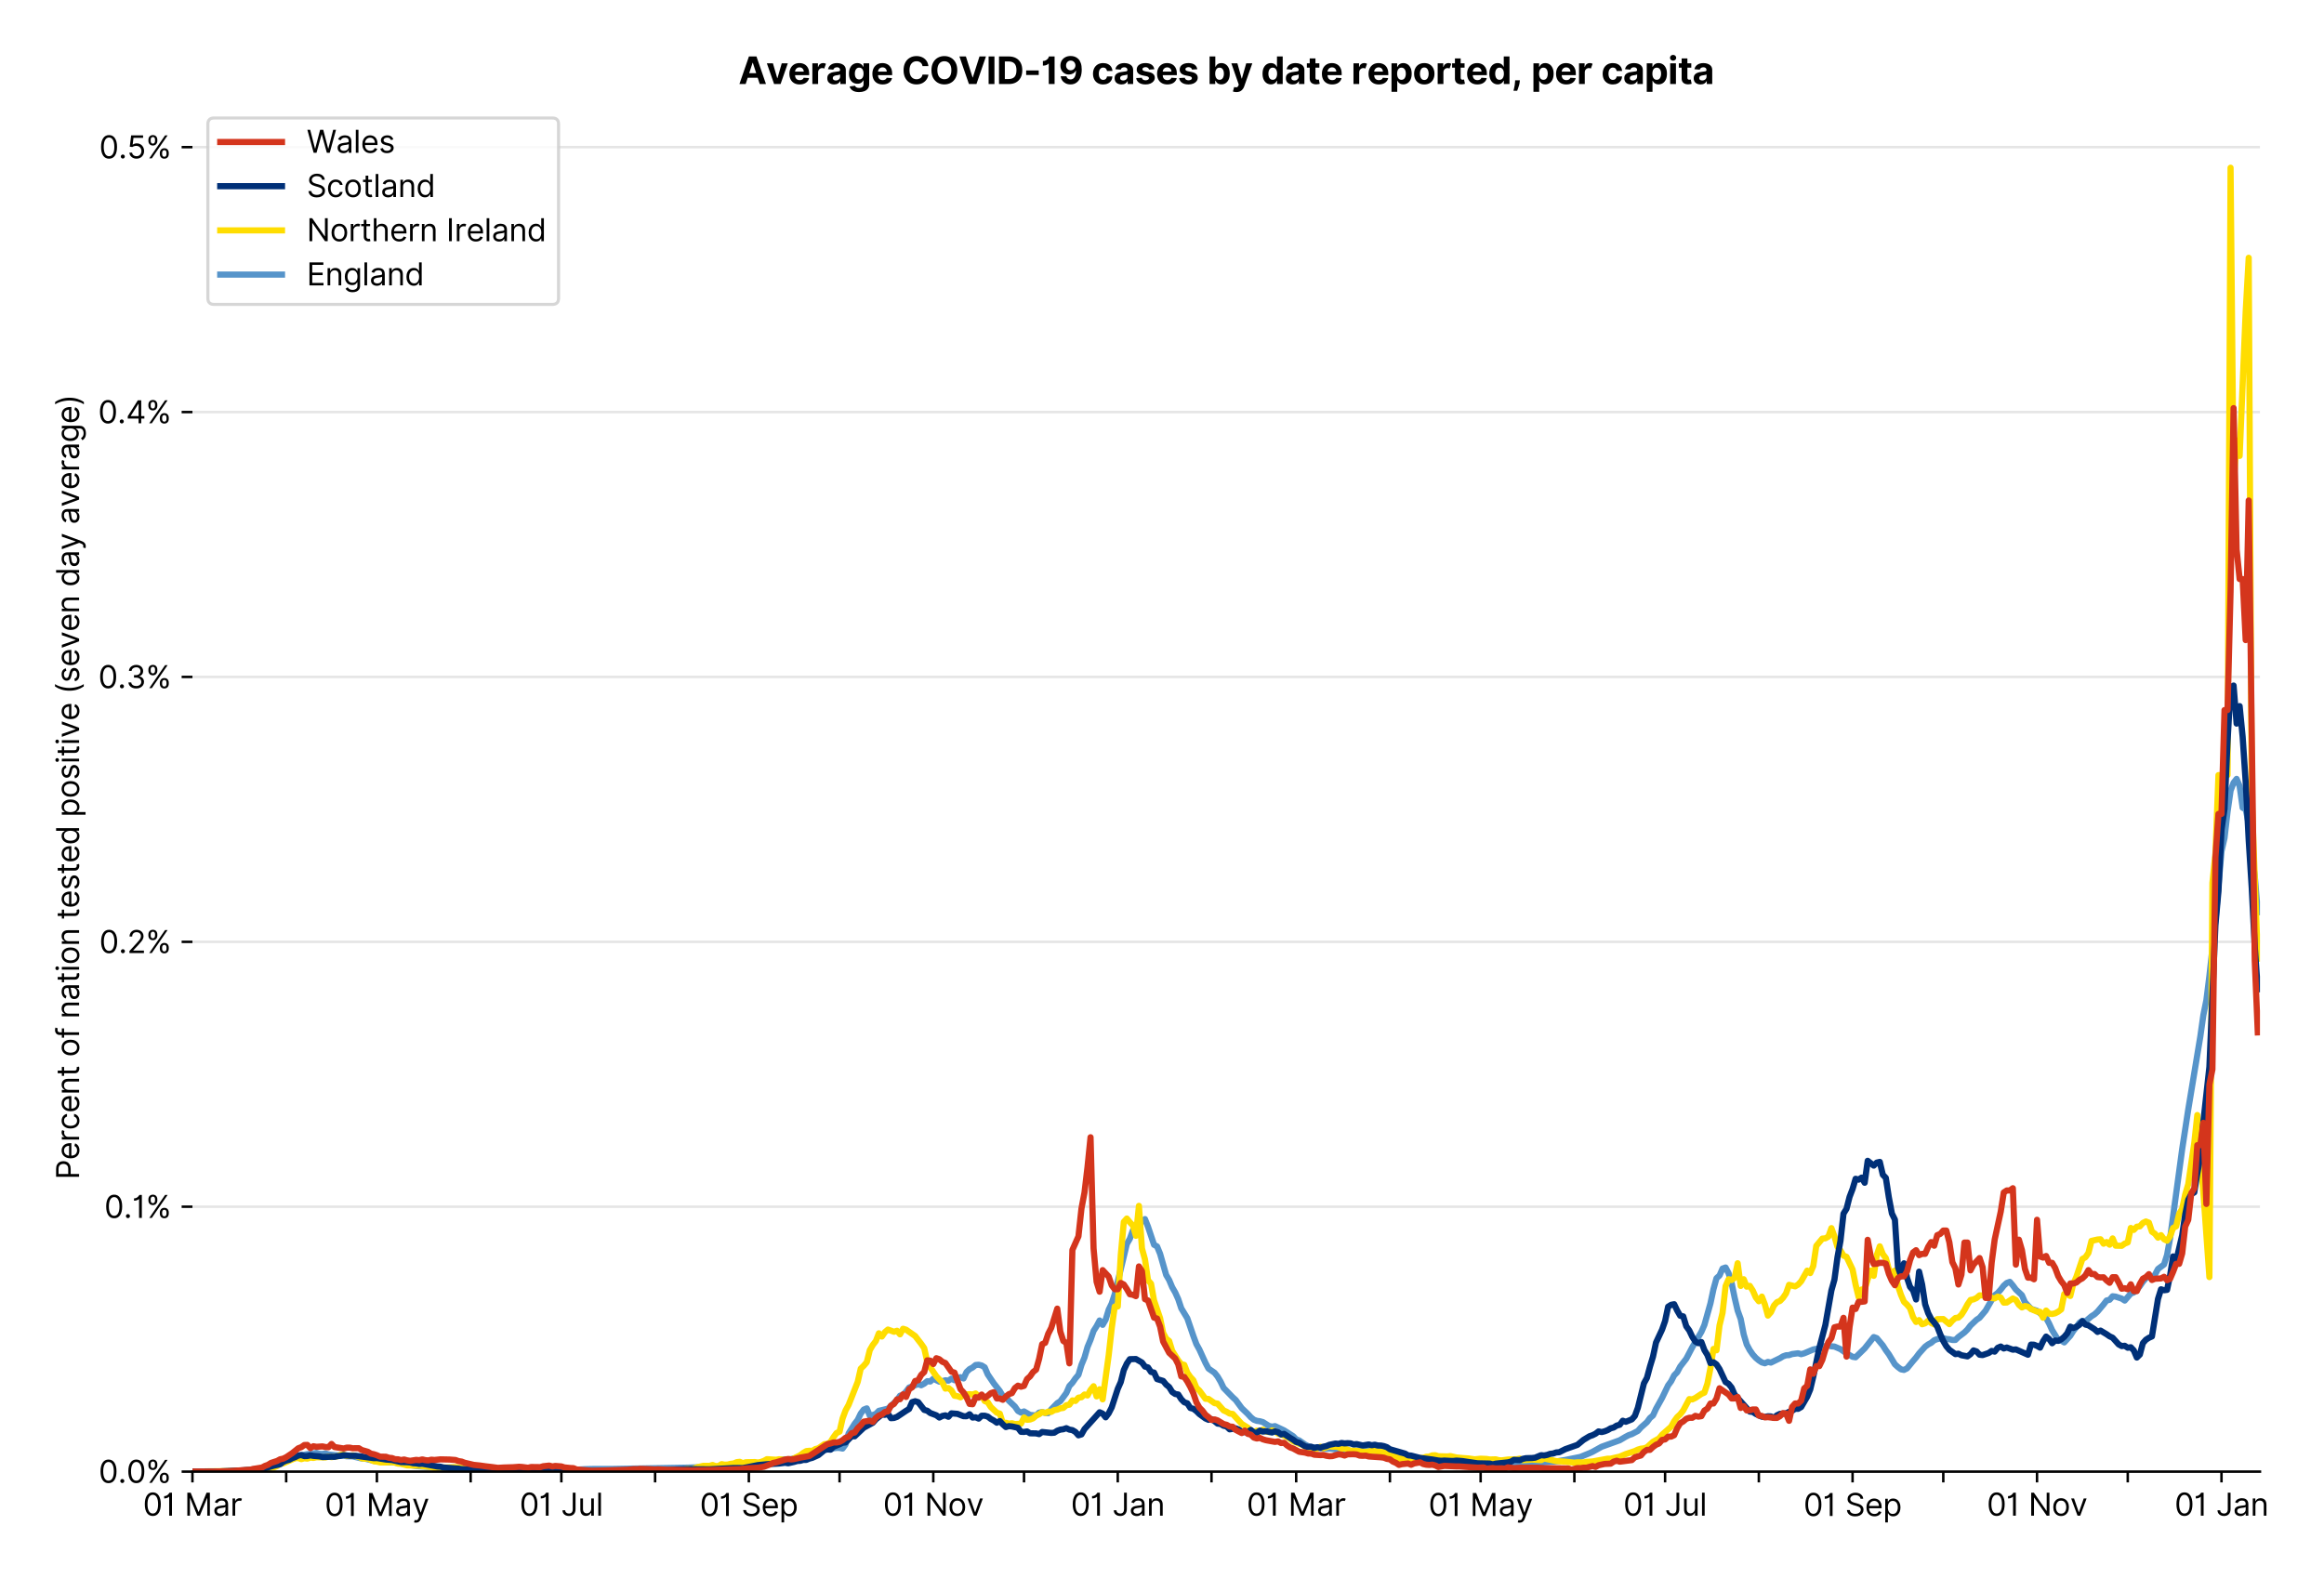 <?xml version="1.0" encoding="utf-8" standalone="no"?>
<!DOCTYPE svg PUBLIC "-//W3C//DTD SVG 1.1//EN"
  "http://www.w3.org/Graphics/SVG/1.1/DTD/svg11.dtd">
<svg xmlns:xlink="http://www.w3.org/1999/xlink" viewBox="0 0 752.664 511.234" xmlns="http://www.w3.org/2000/svg" version="1.1">
 <defs>
  <style type="text/css">*{stroke-linejoin: round; stroke-linecap: butt}</style>
 </defs>
 <g id="figure_1">
  <g id="patch_1">
   <path d="M 0 511.234 
L 752.664 511.234 
L 752.664 0 
L 0 0 
z
" style="fill: #ffffff"/>
  </g>
  <g id="axes_1">
   <g id="patch_2">
    <path d="M 62.325 476.745 
L 731.925 476.745 
L 731.925 33.225 
L 62.325 33.225 
z
" style="fill: #ffffff"/>
   </g>
   <g id="matplotlib.axis_1">
    <g id="xtick_1">
     <g id="line2d_1">
      <defs>
       <path id="m29b4a6753b" d="M 0 0 
L 0 3.5 
" style="stroke: #000000; stroke-width: 0.8"/>
      </defs>
      <g>
       <use xlink:href="#m29b4a6753b" x="62.325" y="476.745" style="stroke: #000000; stroke-width: 0.8"/>
      </g>
     </g>
     <g id="text_1">
      <!-- 01 Mar -->
      <g transform="translate(46.288 491.018)scale(0.1 -0.1)">
       <defs>
        <path id="Inter-Regular-30" d="M 2000 -64 
Q 1230 -64 806 561 
Q 382 1186 382 2327 
Q 382 3459 809 4088 
Q 1236 4718 2000 4718 
Q 2764 4718 3191 4088 
Q 3618 3459 3618 2327 
Q 3618 1186 3194 561 
Q 2771 -64 2000 -64 
z
M 2000 436 
Q 2509 436 2791 927 
Q 3073 1418 3073 2327 
Q 3073 3234 2789 3730 
Q 2505 4227 2000 4227 
Q 1496 4227 1211 3730 
Q 927 3234 927 2327 
Q 927 1418 1210 927 
Q 1493 436 2000 436 
z
" transform="scale(0.016)"/>
        <path id="Inter-Regular-31" d="M 1973 4655 
L 1973 0 
L 1409 0 
L 1409 3836 
L 1373 3836 
Q 1341 3773 1209 3692 
Q 1077 3611 868 3551 
Q 659 3491 391 3491 
L 391 3964 
Q 661 3964 859 4061 
Q 1057 4159 1190 4291 
Q 1323 4423 1392 4529 
Q 1461 4636 1473 4655 
L 1973 4655 
z
" transform="scale(0.016)"/>
        <path id="Inter-Regular-20" transform="scale(0.016)"/>
        <path id="Inter-Regular-4d" d="M 564 4655 
L 1236 4655 
L 2818 791 
L 2873 791 
L 4455 4655 
L 5127 4655 
L 5127 0 
L 4600 0 
L 4600 3536 
L 4555 3536 
L 3100 0 
L 2591 0 
L 1136 3536 
L 1091 3536 
L 1091 0 
L 564 0 
L 564 4655 
z
" transform="scale(0.016)"/>
        <path id="Inter-Regular-61" d="M 1518 -82 
Q 1186 -82 916 44 
Q 646 170 486 410 
Q 327 650 327 991 
Q 327 1291 445 1478 
Q 564 1666 761 1773 
Q 959 1880 1199 1933 
Q 1439 1986 1682 2018 
Q 2000 2059 2199 2080 
Q 2398 2102 2490 2154 
Q 2582 2207 2582 2336 
L 2582 2355 
Q 2582 2691 2399 2877 
Q 2216 3064 1846 3064 
Q 1461 3064 1243 2895 
Q 1025 2727 936 2536 
L 427 2718 
Q 564 3036 792 3214 
Q 1021 3393 1292 3464 
Q 1564 3536 1827 3536 
Q 1996 3536 2215 3496 
Q 2434 3457 2640 3334 
Q 2846 3211 2982 2963 
Q 3118 2716 3118 2300 
L 3118 0 
L 2582 0 
L 2582 473 
L 2555 473 
Q 2500 359 2373 229 
Q 2246 100 2034 9 
Q 1823 -82 1518 -82 
z
M 1600 400 
Q 1918 400 2137 525 
Q 2357 650 2469 847 
Q 2582 1045 2582 1264 
L 2582 1755 
Q 2548 1714 2433 1681 
Q 2318 1648 2169 1624 
Q 2021 1600 1881 1583 
Q 1741 1566 1655 1555 
Q 1446 1527 1265 1467 
Q 1084 1407 974 1287 
Q 864 1168 864 964 
Q 864 684 1072 542 
Q 1280 400 1600 400 
z
" transform="scale(0.016)"/>
        <path id="Inter-Regular-72" d="M 491 0 
L 491 3491 
L 1009 3491 
L 1009 2964 
L 1046 2964 
Q 1139 3223 1389 3384 
Q 1639 3545 1955 3545 
Q 2100 3545 2209 3511 
Q 2318 3477 2400 3418 
L 2218 2964 
Q 2161 2993 2085 3010 
Q 2009 3027 1909 3027 
Q 1527 3027 1277 2794 
Q 1027 2561 1027 2209 
L 1027 0 
L 491 0 
z
" transform="scale(0.016)"/>
       </defs>
       <use xlink:href="#Inter-Regular-30"/>
       <use xlink:href="#Inter-Regular-31" x="62.5"/>
       <use xlink:href="#Inter-Regular-20" x="106.676"/>
       <use xlink:href="#Inter-Regular-4d" x="134.801"/>
       <use xlink:href="#Inter-Regular-61" x="225.994"/>
       <use xlink:href="#Inter-Regular-72" x="282.386"/>
      </g>
     </g>
    </g>
    <g id="xtick_2">
     <g id="line2d_2">
      <g>
       <use xlink:href="#m29b4a6753b" x="92.685" y="476.745" style="stroke: #000000; stroke-width: 0.8"/>
      </g>
     </g>
    </g>
    <g id="xtick_3">
     <g id="line2d_3">
      <g>
       <use xlink:href="#m29b4a6753b" x="122.065" y="476.745" style="stroke: #000000; stroke-width: 0.8"/>
      </g>
     </g>
     <g id="text_2">
      <!-- 01 May -->
      <g transform="translate(105.162 491.117)scale(0.1 -0.1)">
       <defs>
        <path id="Inter-Regular-79" d="M 818 -1355 
Q 682 -1355 575 -1333 
Q 468 -1311 427 -1291 
L 564 -818 
Q 857 -893 1053 -814 
Q 1250 -736 1391 -345 
L 1509 -18 
L 218 3491 
L 800 3491 
L 1764 709 
L 1800 709 
L 2764 3491 
L 3346 3491 
L 1846 -564 
Q 1550 -1355 818 -1355 
z
" transform="scale(0.016)"/>
       </defs>
       <use xlink:href="#Inter-Regular-30"/>
       <use xlink:href="#Inter-Regular-31" x="62.5"/>
       <use xlink:href="#Inter-Regular-20" x="106.676"/>
       <use xlink:href="#Inter-Regular-4d" x="134.801"/>
       <use xlink:href="#Inter-Regular-61" x="225.994"/>
       <use xlink:href="#Inter-Regular-79" x="282.386"/>
      </g>
     </g>
    </g>
    <g id="xtick_4">
     <g id="line2d_4">
      <g>
       <use xlink:href="#m29b4a6753b" x="152.425" y="476.745" style="stroke: #000000; stroke-width: 0.8"/>
      </g>
     </g>
    </g>
    <g id="xtick_5">
     <g id="line2d_5">
      <g>
       <use xlink:href="#m29b4a6753b" x="181.805" y="476.745" style="stroke: #000000; stroke-width: 0.8"/>
      </g>
     </g>
     <g id="text_3">
      <!-- 01 Jul -->
      <g transform="translate(168.261 491.018)scale(0.1 -0.1)">
       <defs>
        <path id="Inter-Regular-4a" d="M 2346 4655 
L 2909 4655 
L 2909 1327 
Q 2909 657 2549 296 
Q 2189 -64 1582 -64 
Q 1200 -64 902 76 
Q 605 216 434 475 
Q 264 734 264 1091 
L 818 1091 
Q 818 795 1034 615 
Q 1250 436 1582 436 
Q 1948 436 2147 664 
Q 2346 893 2346 1327 
L 2346 4655 
z
" transform="scale(0.016)"/>
        <path id="Inter-Regular-75" d="M 2691 1427 
L 2691 3491 
L 3227 3491 
L 3227 0 
L 2691 0 
L 2691 591 
L 2655 591 
Q 2532 325 2273 140 
Q 2014 -45 1618 -45 
Q 1127 -45 809 280 
Q 491 605 491 1273 
L 491 3491 
L 1027 3491 
L 1027 1309 
Q 1027 927 1242 700 
Q 1457 473 1791 473 
Q 1991 473 2199 575 
Q 2407 677 2549 888 
Q 2691 1100 2691 1427 
z
" transform="scale(0.016)"/>
        <path id="Inter-Regular-6c" d="M 1027 4655 
L 1027 0 
L 491 0 
L 491 4655 
L 1027 4655 
z
" transform="scale(0.016)"/>
       </defs>
       <use xlink:href="#Inter-Regular-30"/>
       <use xlink:href="#Inter-Regular-31" x="62.5"/>
       <use xlink:href="#Inter-Regular-20" x="106.676"/>
       <use xlink:href="#Inter-Regular-4a" x="134.801"/>
       <use xlink:href="#Inter-Regular-75" x="189.063"/>
       <use xlink:href="#Inter-Regular-6c" x="247.159"/>
      </g>
     </g>
    </g>
    <g id="xtick_6">
     <g id="line2d_6">
      <g>
       <use xlink:href="#m29b4a6753b" x="212.165" y="476.745" style="stroke: #000000; stroke-width: 0.8"/>
      </g>
     </g>
    </g>
    <g id="xtick_7">
     <g id="line2d_7">
      <g>
       <use xlink:href="#m29b4a6753b" x="242.524" y="476.745" style="stroke: #000000; stroke-width: 0.8"/>
      </g>
     </g>
     <g id="text_4">
      <!-- 01 Sep -->
      <g transform="translate(226.637 491.117)scale(0.1 -0.1)">
       <defs>
        <path id="Inter-Regular-53" d="M 3109 3491 
Q 3068 3836 2777 4027 
Q 2486 4218 2064 4218 
Q 1600 4218 1318 3999 
Q 1036 3780 1036 3445 
Q 1036 3195 1189 3042 
Q 1343 2889 1553 2803 
Q 1764 2718 1936 2673 
L 2409 2545 
Q 2591 2498 2815 2414 
Q 3039 2330 3244 2185 
Q 3450 2041 3584 1816 
Q 3718 1591 3718 1264 
Q 3718 886 3521 581 
Q 3325 277 2949 97 
Q 2573 -82 2036 -82 
Q 1286 -82 845 272 
Q 405 627 364 1200 
L 946 1200 
Q 968 936 1124 764 
Q 1280 593 1519 510 
Q 1759 427 2036 427 
Q 2359 427 2616 533 
Q 2873 639 3023 828 
Q 3173 1018 3173 1273 
Q 3173 1505 3043 1650 
Q 2914 1795 2702 1886 
Q 2491 1977 2246 2045 
L 1673 2209 
Q 1127 2366 809 2657 
Q 491 2948 491 3418 
Q 491 3809 703 4101 
Q 916 4393 1276 4555 
Q 1636 4718 2082 4718 
Q 2532 4718 2882 4558 
Q 3232 4398 3437 4120 
Q 3643 3843 3655 3491 
L 3109 3491 
z
" transform="scale(0.016)"/>
        <path id="Inter-Regular-65" d="M 1955 -73 
Q 1450 -73 1085 151 
Q 721 375 524 778 
Q 327 1182 327 1718 
Q 327 2255 524 2665 
Q 721 3075 1074 3305 
Q 1427 3536 1900 3536 
Q 2173 3536 2439 3445 
Q 2705 3355 2923 3151 
Q 3141 2948 3270 2614 
Q 3400 2280 3400 1791 
L 3400 1564 
L 866 1564 
Q 884 1005 1183 707 
Q 1482 409 1955 409 
Q 2271 409 2498 545 
Q 2725 682 2827 955 
L 3346 809 
Q 3223 414 2854 170 
Q 2486 -73 1955 -73 
z
M 866 2027 
L 2855 2027 
Q 2855 2470 2595 2762 
Q 2336 3055 1900 3055 
Q 1593 3055 1368 2911 
Q 1143 2768 1013 2533 
Q 884 2298 866 2027 
z
" transform="scale(0.016)"/>
        <path id="Inter-Regular-70" d="M 491 -1309 
L 491 3491 
L 1009 3491 
L 1009 2936 
L 1073 2936 
Q 1132 3027 1237 3169 
Q 1343 3311 1542 3423 
Q 1741 3536 2082 3536 
Q 2523 3536 2859 3315 
Q 3196 3095 3384 2690 
Q 3573 2286 3573 1736 
Q 3573 1182 3384 776 
Q 3196 370 2861 148 
Q 2527 -73 2091 -73 
Q 1755 -73 1552 39 
Q 1350 152 1241 296 
Q 1132 441 1073 536 
L 1027 536 
L 1027 -1309 
L 491 -1309 
z
M 1018 1745 
Q 1018 1152 1276 780 
Q 1534 409 2018 409 
Q 2355 409 2581 587 
Q 2807 766 2921 1069 
Q 3036 1373 3036 1745 
Q 3036 2114 2923 2410 
Q 2811 2707 2585 2881 
Q 2359 3055 2018 3055 
Q 1527 3055 1272 2693 
Q 1018 2332 1018 1745 
z
" transform="scale(0.016)"/>
       </defs>
       <use xlink:href="#Inter-Regular-30"/>
       <use xlink:href="#Inter-Regular-31" x="62.5"/>
       <use xlink:href="#Inter-Regular-20" x="106.676"/>
       <use xlink:href="#Inter-Regular-53" x="134.801"/>
       <use xlink:href="#Inter-Regular-65" x="198.58"/>
       <use xlink:href="#Inter-Regular-70" x="256.818"/>
      </g>
     </g>
    </g>
    <g id="xtick_8">
     <g id="line2d_8">
      <g>
       <use xlink:href="#m29b4a6753b" x="271.905" y="476.745" style="stroke: #000000; stroke-width: 0.8"/>
      </g>
     </g>
    </g>
    <g id="xtick_9">
     <g id="line2d_9">
      <g>
       <use xlink:href="#m29b4a6753b" x="302.264" y="476.745" style="stroke: #000000; stroke-width: 0.8"/>
      </g>
     </g>
     <g id="text_5">
      <!-- 01 Nov -->
      <g transform="translate(285.993 491.018)scale(0.1 -0.1)">
       <defs>
        <path id="Inter-Regular-4e" d="M 4255 4655 
L 4255 0 
L 3709 0 
L 1173 3655 
L 1127 3655 
L 1127 0 
L 564 0 
L 564 4655 
L 1109 4655 
L 3655 991 
L 3700 991 
L 3700 4655 
L 4255 4655 
z
" transform="scale(0.016)"/>
        <path id="Inter-Regular-6f" d="M 1909 -73 
Q 1436 -73 1080 152 
Q 725 377 526 781 
Q 327 1186 327 1727 
Q 327 2273 526 2679 
Q 725 3086 1080 3311 
Q 1436 3536 1909 3536 
Q 2382 3536 2737 3311 
Q 3093 3086 3292 2679 
Q 3491 2273 3491 1727 
Q 3491 1186 3292 781 
Q 3093 377 2737 152 
Q 2382 -73 1909 -73 
z
M 1909 409 
Q 2268 409 2500 593 
Q 2732 777 2843 1077 
Q 2955 1377 2955 1727 
Q 2955 2077 2843 2379 
Q 2732 2682 2500 2868 
Q 2268 3055 1909 3055 
Q 1550 3055 1318 2868 
Q 1086 2682 975 2379 
Q 864 2077 864 1727 
Q 864 1377 975 1077 
Q 1086 777 1318 593 
Q 1550 409 1909 409 
z
" transform="scale(0.016)"/>
        <path id="Inter-Regular-76" d="M 3346 3491 
L 2055 0 
L 1509 0 
L 218 3491 
L 800 3491 
L 1764 709 
L 1800 709 
L 2764 3491 
L 3346 3491 
z
" transform="scale(0.016)"/>
       </defs>
       <use xlink:href="#Inter-Regular-30"/>
       <use xlink:href="#Inter-Regular-31" x="62.5"/>
       <use xlink:href="#Inter-Regular-20" x="106.676"/>
       <use xlink:href="#Inter-Regular-4e" x="134.801"/>
       <use xlink:href="#Inter-Regular-6f" x="210.085"/>
       <use xlink:href="#Inter-Regular-76" x="269.744"/>
      </g>
     </g>
    </g>
    <g id="xtick_10">
     <g id="line2d_10">
      <g>
       <use xlink:href="#m29b4a6753b" x="331.645" y="476.745" style="stroke: #000000; stroke-width: 0.8"/>
      </g>
     </g>
    </g>
    <g id="xtick_11">
     <g id="line2d_11">
      <g>
       <use xlink:href="#m29b4a6753b" x="362.004" y="476.745" style="stroke: #000000; stroke-width: 0.8"/>
      </g>
     </g>
     <g id="text_6">
      <!-- 01 Jan -->
      <g transform="translate(346.805 491.018)scale(0.1 -0.1)">
       <defs>
        <path id="Inter-Regular-6e" d="M 1027 2100 
L 1027 0 
L 491 0 
L 491 3491 
L 1009 3491 
L 1009 2945 
L 1055 2945 
Q 1177 3211 1427 3373 
Q 1677 3536 2073 3536 
Q 2602 3536 2928 3211 
Q 3255 2886 3255 2218 
L 3255 0 
L 2718 0 
L 2718 2182 
Q 2718 2593 2504 2824 
Q 2291 3055 1918 3055 
Q 1534 3055 1280 2806 
Q 1027 2557 1027 2100 
z
" transform="scale(0.016)"/>
       </defs>
       <use xlink:href="#Inter-Regular-30"/>
       <use xlink:href="#Inter-Regular-31" x="62.5"/>
       <use xlink:href="#Inter-Regular-20" x="106.676"/>
       <use xlink:href="#Inter-Regular-4a" x="134.801"/>
       <use xlink:href="#Inter-Regular-61" x="189.063"/>
       <use xlink:href="#Inter-Regular-6e" x="245.455"/>
      </g>
     </g>
    </g>
    <g id="xtick_12">
     <g id="line2d_12">
      <g>
       <use xlink:href="#m29b4a6753b" x="392.364" y="476.745" style="stroke: #000000; stroke-width: 0.8"/>
      </g>
     </g>
    </g>
    <g id="xtick_13">
     <g id="line2d_13">
      <g>
       <use xlink:href="#m29b4a6753b" x="419.786" y="476.745" style="stroke: #000000; stroke-width: 0.8"/>
      </g>
     </g>
     <g id="text_7">
      <!-- 01 Mar -->
      <g transform="translate(403.749 491.018)scale(0.1 -0.1)">
       <use xlink:href="#Inter-Regular-30"/>
       <use xlink:href="#Inter-Regular-31" x="62.5"/>
       <use xlink:href="#Inter-Regular-20" x="106.676"/>
       <use xlink:href="#Inter-Regular-4d" x="134.801"/>
       <use xlink:href="#Inter-Regular-61" x="225.994"/>
       <use xlink:href="#Inter-Regular-72" x="282.386"/>
      </g>
     </g>
    </g>
    <g id="xtick_14">
     <g id="line2d_14">
      <g>
       <use xlink:href="#m29b4a6753b" x="450.145" y="476.745" style="stroke: #000000; stroke-width: 0.8"/>
      </g>
     </g>
    </g>
    <g id="xtick_15">
     <g id="line2d_15">
      <g>
       <use xlink:href="#m29b4a6753b" x="479.526" y="476.745" style="stroke: #000000; stroke-width: 0.8"/>
      </g>
     </g>
     <g id="text_8">
      <!-- 01 May -->
      <g transform="translate(462.623 491.117)scale(0.1 -0.1)">
       <use xlink:href="#Inter-Regular-30"/>
       <use xlink:href="#Inter-Regular-31" x="62.5"/>
       <use xlink:href="#Inter-Regular-20" x="106.676"/>
       <use xlink:href="#Inter-Regular-4d" x="134.801"/>
       <use xlink:href="#Inter-Regular-61" x="225.994"/>
       <use xlink:href="#Inter-Regular-79" x="282.386"/>
      </g>
     </g>
    </g>
    <g id="xtick_16">
     <g id="line2d_16">
      <g>
       <use xlink:href="#m29b4a6753b" x="509.886" y="476.745" style="stroke: #000000; stroke-width: 0.8"/>
      </g>
     </g>
    </g>
    <g id="xtick_17">
     <g id="line2d_17">
      <g>
       <use xlink:href="#m29b4a6753b" x="539.266" y="476.745" style="stroke: #000000; stroke-width: 0.8"/>
      </g>
     </g>
     <g id="text_9">
      <!-- 01 Jul -->
      <g transform="translate(525.722 491.018)scale(0.1 -0.1)">
       <use xlink:href="#Inter-Regular-30"/>
       <use xlink:href="#Inter-Regular-31" x="62.5"/>
       <use xlink:href="#Inter-Regular-20" x="106.676"/>
       <use xlink:href="#Inter-Regular-4a" x="134.801"/>
       <use xlink:href="#Inter-Regular-75" x="189.063"/>
       <use xlink:href="#Inter-Regular-6c" x="247.159"/>
      </g>
     </g>
    </g>
    <g id="xtick_18">
     <g id="line2d_18">
      <g>
       <use xlink:href="#m29b4a6753b" x="569.626" y="476.745" style="stroke: #000000; stroke-width: 0.8"/>
      </g>
     </g>
    </g>
    <g id="xtick_19">
     <g id="line2d_19">
      <g>
       <use xlink:href="#m29b4a6753b" x="599.985" y="476.745" style="stroke: #000000; stroke-width: 0.8"/>
      </g>
     </g>
     <g id="text_10">
      <!-- 01 Sep -->
      <g transform="translate(584.098 491.117)scale(0.1 -0.1)">
       <use xlink:href="#Inter-Regular-30"/>
       <use xlink:href="#Inter-Regular-31" x="62.5"/>
       <use xlink:href="#Inter-Regular-20" x="106.676"/>
       <use xlink:href="#Inter-Regular-53" x="134.801"/>
       <use xlink:href="#Inter-Regular-65" x="198.58"/>
       <use xlink:href="#Inter-Regular-70" x="256.818"/>
      </g>
     </g>
    </g>
    <g id="xtick_20">
     <g id="line2d_20">
      <g>
       <use xlink:href="#m29b4a6753b" x="629.366" y="476.745" style="stroke: #000000; stroke-width: 0.8"/>
      </g>
     </g>
    </g>
    <g id="xtick_21">
     <g id="line2d_21">
      <g>
       <use xlink:href="#m29b4a6753b" x="659.725" y="476.745" style="stroke: #000000; stroke-width: 0.8"/>
      </g>
     </g>
     <g id="text_11">
      <!-- 01 Nov -->
      <g transform="translate(643.454 491.018)scale(0.1 -0.1)">
       <use xlink:href="#Inter-Regular-30"/>
       <use xlink:href="#Inter-Regular-31" x="62.5"/>
       <use xlink:href="#Inter-Regular-20" x="106.676"/>
       <use xlink:href="#Inter-Regular-4e" x="134.801"/>
       <use xlink:href="#Inter-Regular-6f" x="210.085"/>
       <use xlink:href="#Inter-Regular-76" x="269.744"/>
      </g>
     </g>
    </g>
    <g id="xtick_22">
     <g id="line2d_22">
      <g>
       <use xlink:href="#m29b4a6753b" x="689.106" y="476.745" style="stroke: #000000; stroke-width: 0.8"/>
      </g>
     </g>
    </g>
    <g id="xtick_23">
     <g id="line2d_23">
      <g>
       <use xlink:href="#m29b4a6753b" x="719.465" y="476.745" style="stroke: #000000; stroke-width: 0.8"/>
      </g>
     </g>
     <g id="text_12">
      <!-- 01 Jan -->
      <g transform="translate(704.266 491.018)scale(0.1 -0.1)">
       <use xlink:href="#Inter-Regular-30"/>
       <use xlink:href="#Inter-Regular-31" x="62.5"/>
       <use xlink:href="#Inter-Regular-20" x="106.676"/>
       <use xlink:href="#Inter-Regular-4a" x="134.801"/>
       <use xlink:href="#Inter-Regular-61" x="189.063"/>
       <use xlink:href="#Inter-Regular-6e" x="245.455"/>
      </g>
     </g>
    </g>
   </g>
   <g id="matplotlib.axis_2">
    <g id="ytick_1">
     <g id="line2d_24">
      <path d="M 62.325 476.745 
L 731.925 476.745 
" clip-path="url(#p89c763830f)" style="fill: none; stroke: #e5e5e5; stroke-width: 0.8; stroke-linecap: square"/>
     </g>
     <g id="line2d_25">
      <defs>
       <path id="m7dfc22d6b2" d="M 0 0 
L -3.5 0 
" style="stroke: #000000; stroke-width: 0.8"/>
      </defs>
      <g>
       <use xlink:href="#m7dfc22d6b2" x="62.325" y="476.745" style="stroke: #000000; stroke-width: 0.8"/>
      </g>
     </g>
     <g id="text_13">
      <!-- 0.0% -->
      <g transform="translate(31.944 480.382)scale(0.1 -0.1)">
       <defs>
        <path id="Inter-Regular-2e" d="M 882 -36 
Q 714 -36 593 84 
Q 473 205 473 373 
Q 473 541 593 661 
Q 714 782 882 782 
Q 1050 782 1170 661 
Q 1291 541 1291 373 
Q 1291 205 1170 84 
Q 1050 -36 882 -36 
z
" transform="scale(0.016)"/>
        <path id="Inter-Regular-25" d="M 2855 873 
L 2855 1118 
Q 2855 1373 2960 1585 
Q 3066 1798 3269 1926 
Q 3473 2055 3764 2055 
Q 4059 2055 4259 1926 
Q 4459 1798 4561 1585 
Q 4664 1373 4664 1118 
L 4664 873 
Q 4664 618 4560 405 
Q 4457 193 4256 64 
Q 4055 -64 3764 -64 
Q 3468 -64 3266 64 
Q 3064 193 2959 405 
Q 2855 618 2855 873 
z
M 536 3536 
L 536 3782 
Q 536 4036 642 4248 
Q 748 4461 951 4589 
Q 1155 4718 1446 4718 
Q 1741 4718 1941 4589 
Q 2141 4461 2243 4248 
Q 2346 4036 2346 3782 
L 2346 3536 
Q 2346 3282 2242 3069 
Q 2139 2857 1937 2728 
Q 1736 2600 1446 2600 
Q 1150 2600 948 2728 
Q 746 2857 641 3069 
Q 536 3282 536 3536 
z
M 709 0 
L 3909 4655 
L 4427 4655 
L 1227 0 
L 709 0 
z
M 3318 1118 
L 3318 873 
Q 3318 661 3418 494 
Q 3518 327 3764 327 
Q 4002 327 4101 494 
Q 4200 661 4200 873 
L 4200 1118 
Q 4200 1330 4104 1497 
Q 4009 1664 3764 1664 
Q 3525 1664 3421 1497 
Q 3318 1330 3318 1118 
z
M 1000 3782 
L 1000 3536 
Q 1000 3325 1100 3158 
Q 1200 2991 1446 2991 
Q 1684 2991 1783 3158 
Q 1882 3325 1882 3536 
L 1882 3782 
Q 1882 3993 1786 4160 
Q 1691 4327 1446 4327 
Q 1207 4327 1103 4160 
Q 1000 3993 1000 3782 
z
" transform="scale(0.016)"/>
       </defs>
       <use xlink:href="#Inter-Regular-30"/>
       <use xlink:href="#Inter-Regular-2e" x="62.5"/>
       <use xlink:href="#Inter-Regular-30" x="90.057"/>
       <use xlink:href="#Inter-Regular-25" x="152.557"/>
      </g>
     </g>
    </g>
    <g id="ytick_2">
     <g id="line2d_26">
      <path d="M 62.325 390.93 
L 731.925 390.93 
" clip-path="url(#p89c763830f)" style="fill: none; stroke: #e5e5e5; stroke-width: 0.8; stroke-linecap: square"/>
     </g>
     <g id="line2d_27">
      <g>
       <use xlink:href="#m7dfc22d6b2" x="62.325" y="390.93" style="stroke: #000000; stroke-width: 0.8"/>
      </g>
     </g>
     <g id="text_14">
      <!-- 0.1% -->
      <g transform="translate(33.777 394.567)scale(0.1 -0.1)">
       <use xlink:href="#Inter-Regular-30"/>
       <use xlink:href="#Inter-Regular-2e" x="62.5"/>
       <use xlink:href="#Inter-Regular-31" x="90.057"/>
       <use xlink:href="#Inter-Regular-25" x="134.233"/>
      </g>
     </g>
    </g>
    <g id="ytick_3">
     <g id="line2d_28">
      <path d="M 62.325 305.116 
L 731.925 305.116 
" clip-path="url(#p89c763830f)" style="fill: none; stroke: #e5e5e5; stroke-width: 0.8; stroke-linecap: square"/>
     </g>
     <g id="line2d_29">
      <g>
       <use xlink:href="#m7dfc22d6b2" x="62.325" y="305.116" style="stroke: #000000; stroke-width: 0.8"/>
      </g>
     </g>
     <g id="text_15">
      <!-- 0.2% -->
      <g transform="translate(32.142 308.752)scale(0.1 -0.1)">
       <defs>
        <path id="Inter-Regular-32" d="M 482 0 
L 482 409 
L 2018 2091 
Q 2289 2386 2464 2605 
Q 2639 2825 2724 3019 
Q 2809 3214 2809 3427 
Q 2809 3795 2553 4011 
Q 2298 4227 1918 4227 
Q 1514 4227 1275 3985 
Q 1036 3743 1036 3345 
L 500 3345 
Q 500 3755 688 4064 
Q 877 4373 1203 4545 
Q 1530 4718 1936 4718 
Q 2346 4718 2661 4545 
Q 2977 4373 3156 4079 
Q 3336 3786 3336 3427 
Q 3336 3170 3244 2926 
Q 3152 2682 2926 2383 
Q 2700 2084 2300 1655 
L 1255 536 
L 1255 500 
L 3418 500 
L 3418 0 
L 482 0 
z
" transform="scale(0.016)"/>
       </defs>
       <use xlink:href="#Inter-Regular-30"/>
       <use xlink:href="#Inter-Regular-2e" x="62.5"/>
       <use xlink:href="#Inter-Regular-32" x="90.057"/>
       <use xlink:href="#Inter-Regular-25" x="150.568"/>
      </g>
     </g>
    </g>
    <g id="ytick_4">
     <g id="line2d_30">
      <path d="M 62.325 219.301 
L 731.925 219.301 
" clip-path="url(#p89c763830f)" style="fill: none; stroke: #e5e5e5; stroke-width: 0.8; stroke-linecap: square"/>
     </g>
     <g id="line2d_31">
      <g>
       <use xlink:href="#m7dfc22d6b2" x="62.325" y="219.301" style="stroke: #000000; stroke-width: 0.8"/>
      </g>
     </g>
     <g id="text_16">
      <!-- 0.3% -->
      <g transform="translate(31.83 222.938)scale(0.1 -0.1)">
       <defs>
        <path id="Inter-Regular-33" d="M 2055 -64 
Q 1605 -64 1253 90 
Q 902 245 696 521 
Q 491 798 473 1164 
L 1046 1164 
Q 1071 827 1356 631 
Q 1641 436 2046 436 
Q 2493 436 2783 664 
Q 3073 893 3073 1264 
Q 3073 1650 2787 1893 
Q 2502 2136 1973 2136 
L 1600 2136 
L 1600 2636 
L 1973 2636 
Q 2386 2636 2647 2856 
Q 2909 3077 2909 3445 
Q 2909 3798 2679 4012 
Q 2450 4227 2064 4227 
Q 1823 4227 1610 4139 
Q 1398 4052 1264 3887 
Q 1130 3723 1118 3491 
L 573 3491 
Q 586 3857 793 4133 
Q 1000 4409 1335 4563 
Q 1671 4718 2073 4718 
Q 2505 4718 2814 4544 
Q 3123 4370 3289 4086 
Q 3455 3802 3455 3473 
Q 3455 3080 3249 2802 
Q 3043 2525 2691 2418 
L 2691 2382 
Q 3132 2309 3379 2008 
Q 3627 1707 3627 1264 
Q 3627 884 3421 583 
Q 3216 282 2861 109 
Q 2507 -64 2055 -64 
z
" transform="scale(0.016)"/>
       </defs>
       <use xlink:href="#Inter-Regular-30"/>
       <use xlink:href="#Inter-Regular-2e" x="62.5"/>
       <use xlink:href="#Inter-Regular-33" x="90.057"/>
       <use xlink:href="#Inter-Regular-25" x="153.693"/>
      </g>
     </g>
    </g>
    <g id="ytick_5">
     <g id="line2d_32">
      <path d="M 62.325 133.486 
L 731.925 133.486 
" clip-path="url(#p89c763830f)" style="fill: none; stroke: #e5e5e5; stroke-width: 0.8; stroke-linecap: square"/>
     </g>
     <g id="line2d_33">
      <g>
       <use xlink:href="#m7dfc22d6b2" x="62.325" y="133.486" style="stroke: #000000; stroke-width: 0.8"/>
      </g>
     </g>
     <g id="text_17">
      <!-- 0.4% -->
      <g transform="translate(31.773 137.123)scale(0.1 -0.1)">
       <defs>
        <path id="Inter-Regular-34" d="M 373 955 
L 373 1418 
L 2418 4655 
L 3100 4655 
L 3100 1455 
L 3736 1455 
L 3736 955 
L 3100 955 
L 3100 0 
L 2564 0 
L 2564 955 
L 373 955 
z
M 2564 1455 
L 2564 3936 
L 2527 3936 
L 982 1491 
L 982 1455 
L 2564 1455 
z
" transform="scale(0.016)"/>
       </defs>
       <use xlink:href="#Inter-Regular-30"/>
       <use xlink:href="#Inter-Regular-2e" x="62.5"/>
       <use xlink:href="#Inter-Regular-34" x="90.057"/>
       <use xlink:href="#Inter-Regular-25" x="154.261"/>
      </g>
     </g>
    </g>
    <g id="ytick_6">
     <g id="line2d_34">
      <path d="M 62.325 47.671 
L 731.925 47.671 
" clip-path="url(#p89c763830f)" style="fill: none; stroke: #e5e5e5; stroke-width: 0.8; stroke-linecap: square"/>
     </g>
     <g id="line2d_35">
      <g>
       <use xlink:href="#m7dfc22d6b2" x="62.325" y="47.671" style="stroke: #000000; stroke-width: 0.8"/>
      </g>
     </g>
     <g id="text_18">
      <!-- 0.5% -->
      <g transform="translate(32.114 51.308)scale(0.1 -0.1)">
       <defs>
        <path id="Inter-Regular-35" d="M 1936 -64 
Q 1536 -64 1216 95 
Q 896 255 702 532 
Q 509 809 491 1164 
L 1036 1164 
Q 1068 848 1324 642 
Q 1580 436 1936 436 
Q 2223 436 2447 570 
Q 2671 705 2799 940 
Q 2927 1175 2927 1473 
Q 2927 1777 2794 2017 
Q 2661 2257 2429 2395 
Q 2198 2534 1900 2536 
Q 1686 2539 1461 2472 
Q 1236 2405 1091 2300 
L 564 2364 
L 846 4655 
L 3264 4655 
L 3264 4155 
L 1318 4155 
L 1155 2782 
L 1182 2782 
Q 1325 2895 1541 2970 
Q 1757 3045 1991 3045 
Q 2418 3045 2753 2842 
Q 3089 2639 3281 2286 
Q 3473 1934 3473 1482 
Q 3473 1036 3274 687 
Q 3075 339 2727 137 
Q 2380 -64 1936 -64 
z
" transform="scale(0.016)"/>
       </defs>
       <use xlink:href="#Inter-Regular-30"/>
       <use xlink:href="#Inter-Regular-2e" x="62.5"/>
       <use xlink:href="#Inter-Regular-35" x="90.057"/>
       <use xlink:href="#Inter-Regular-25" x="150.852"/>
      </g>
     </g>
    </g>
    <g id="text_19">
     <!-- Percent of nation tested positive (seven day average) -->
     <g transform="translate(25.614 382.124)rotate(-90)scale(0.1 -0.1)">
      <defs>
       <path id="Inter-Regular-50" d="M 564 0 
L 564 4655 
L 2136 4655 
Q 2684 4655 3033 4458 
Q 3382 4261 3550 3927 
Q 3718 3593 3718 3182 
Q 3718 2770 3551 2434 
Q 3384 2098 3036 1899 
Q 2689 1700 2146 1700 
L 1127 1700 
L 1127 0 
L 564 0 
z
M 1127 2200 
L 2127 2200 
Q 2689 2200 2926 2482 
Q 3164 2764 3164 3182 
Q 3164 3602 2925 3878 
Q 2686 4155 2118 4155 
L 1127 4155 
L 1127 2200 
z
" transform="scale(0.016)"/>
       <path id="Inter-Regular-63" d="M 1909 -73 
Q 1418 -73 1063 159 
Q 709 391 518 798 
Q 327 1205 327 1727 
Q 327 2259 524 2667 
Q 721 3075 1074 3305 
Q 1427 3536 1900 3536 
Q 2268 3536 2563 3400 
Q 2859 3264 3047 3018 
Q 3236 2773 3282 2445 
L 2746 2445 
Q 2684 2684 2474 2869 
Q 2264 3055 1909 3055 
Q 1439 3055 1151 2697 
Q 864 2339 864 1745 
Q 864 1139 1148 774 
Q 1432 409 1909 409 
Q 2223 409 2447 570 
Q 2671 732 2746 1018 
L 3282 1018 
Q 3236 709 3058 462 
Q 2880 216 2588 71 
Q 2296 -73 1909 -73 
z
" transform="scale(0.016)"/>
       <path id="Inter-Regular-74" d="M 2009 3491 
L 2009 3036 
L 1264 3036 
L 1264 1000 
Q 1264 773 1331 660 
Q 1398 548 1503 510 
Q 1609 473 1727 473 
Q 1816 473 1873 483 
Q 1930 493 1964 500 
L 2073 18 
Q 2018 -2 1920 -23 
Q 1823 -45 1673 -45 
Q 1446 -45 1228 52 
Q 1011 150 869 350 
Q 727 550 727 855 
L 727 3036 
L 200 3036 
L 200 3491 
L 727 3491 
L 727 4327 
L 1264 4327 
L 1264 3491 
L 2009 3491 
z
" transform="scale(0.016)"/>
       <path id="Inter-Regular-66" d="M 2046 3491 
L 2046 3036 
L 1264 3036 
L 1264 0 
L 727 0 
L 727 3036 
L 164 3036 
L 164 3491 
L 727 3491 
L 727 3973 
Q 727 4273 868 4473 
Q 1009 4673 1234 4773 
Q 1459 4873 1709 4873 
Q 1907 4873 2032 4841 
Q 2157 4809 2218 4782 
L 2064 4318 
Q 2023 4332 1951 4352 
Q 1880 4373 1764 4373 
Q 1498 4373 1381 4239 
Q 1264 4105 1264 3845 
L 1264 3491 
L 2046 3491 
z
" transform="scale(0.016)"/>
       <path id="Inter-Regular-69" d="M 491 0 
L 491 3491 
L 1027 3491 
L 1027 0 
L 491 0 
z
M 764 4073 
Q 607 4073 494 4179 
Q 382 4286 382 4436 
Q 382 4586 494 4693 
Q 607 4800 764 4800 
Q 921 4800 1033 4693 
Q 1146 4586 1146 4436 
Q 1146 4286 1033 4179 
Q 921 4073 764 4073 
z
" transform="scale(0.016)"/>
       <path id="Inter-Regular-73" d="M 2964 2709 
L 2482 2573 
Q 2411 2755 2245 2914 
Q 2080 3073 1727 3073 
Q 1407 3073 1194 2926 
Q 982 2780 982 2555 
Q 982 2355 1127 2239 
Q 1273 2123 1582 2045 
L 2100 1918 
Q 3027 1691 3027 973 
Q 3027 673 2855 436 
Q 2684 200 2377 63 
Q 2071 -73 1664 -73 
Q 1130 -73 780 159 
Q 430 391 336 836 
L 846 964 
Q 989 400 1655 400 
Q 2030 400 2251 560 
Q 2473 720 2473 945 
Q 2473 1316 1955 1436 
L 1373 1573 
Q 893 1686 669 1926 
Q 446 2166 446 2527 
Q 446 2823 613 3050 
Q 780 3277 1069 3406 
Q 1359 3536 1727 3536 
Q 2246 3536 2542 3309 
Q 2839 3082 2964 2709 
z
" transform="scale(0.016)"/>
       <path id="Inter-Regular-64" d="M 1809 -73 
Q 1373 -73 1039 148 
Q 705 370 516 776 
Q 327 1182 327 1736 
Q 327 2286 516 2690 
Q 705 3095 1041 3315 
Q 1377 3536 1818 3536 
Q 2159 3536 2358 3423 
Q 2557 3311 2662 3169 
Q 2768 3027 2827 2936 
L 2873 2936 
L 2873 4655 
L 3409 4655 
L 3409 0 
L 2891 0 
L 2891 536 
L 2827 536 
Q 2768 441 2659 296 
Q 2550 152 2348 39 
Q 2146 -73 1809 -73 
z
M 1882 409 
Q 2366 409 2624 780 
Q 2882 1152 2882 1745 
Q 2882 2332 2627 2693 
Q 2373 3055 1882 3055 
Q 1541 3055 1315 2881 
Q 1089 2707 976 2410 
Q 864 2114 864 1745 
Q 864 1373 978 1069 
Q 1093 766 1319 587 
Q 1546 409 1882 409 
z
" transform="scale(0.016)"/>
       <path id="Inter-Regular-28" d="M 682 1964 
Q 682 2823 906 3544 
Q 1130 4266 1546 4873 
L 2018 4873 
Q 1800 4573 1623 4095 
Q 1446 3618 1341 3061 
Q 1236 2505 1236 1964 
Q 1236 1423 1341 866 
Q 1446 309 1623 -168 
Q 1800 -645 2018 -945 
L 1546 -945 
Q 1130 -339 906 383 
Q 682 1105 682 1964 
z
" transform="scale(0.016)"/>
       <path id="Inter-Regular-67" d="M 1900 -1382 
Q 1316 -1382 976 -1169 
Q 636 -957 473 -682 
L 900 -382 
Q 973 -477 1084 -601 
Q 1196 -725 1390 -817 
Q 1584 -909 1900 -909 
Q 2323 -909 2598 -704 
Q 2873 -500 2873 -64 
L 2873 645 
L 2827 645 
Q 2768 550 2660 410 
Q 2552 270 2351 162 
Q 2150 55 1809 55 
Q 1386 55 1051 255 
Q 716 455 521 836 
Q 327 1218 327 1764 
Q 327 2300 516 2699 
Q 705 3098 1041 3317 
Q 1377 3536 1818 3536 
Q 2159 3536 2360 3423 
Q 2561 3311 2669 3169 
Q 2777 3027 2836 2936 
L 2891 2936 
L 2891 3491 
L 3409 3491 
L 3409 -100 
Q 3409 -550 3205 -833 
Q 3002 -1116 2660 -1249 
Q 2318 -1382 1900 -1382 
z
M 1882 536 
Q 2366 536 2624 864 
Q 2882 1193 2882 1773 
Q 2882 2339 2627 2697 
Q 2373 3055 1882 3055 
Q 1541 3055 1315 2882 
Q 1089 2709 976 2418 
Q 864 2127 864 1773 
Q 864 1227 1120 881 
Q 1377 536 1882 536 
z
" transform="scale(0.016)"/>
       <path id="Inter-Regular-29" d="M 1638 1940 
Q 1638 1081 1414 359 
Q 1191 -362 775 -969 
L 302 -969 
Q 520 -669 697 -191 
Q 875 286 979 842 
Q 1084 1399 1084 1940 
Q 1084 2481 979 3038 
Q 875 3595 697 4072 
Q 520 4549 302 4849 
L 775 4849 
Q 1191 4243 1414 3521 
Q 1638 2799 1638 1940 
z
" transform="scale(0.016)"/>
      </defs>
      <use xlink:href="#Inter-Regular-50"/>
      <use xlink:href="#Inter-Regular-65" x="63.494"/>
      <use xlink:href="#Inter-Regular-72" x="121.733"/>
      <use xlink:href="#Inter-Regular-63" x="160.085"/>
      <use xlink:href="#Inter-Regular-65" x="215.909"/>
      <use xlink:href="#Inter-Regular-6e" x="274.148"/>
      <use xlink:href="#Inter-Regular-74" x="332.671"/>
      <use xlink:href="#Inter-Regular-20" x="369.034"/>
      <use xlink:href="#Inter-Regular-6f" x="397.159"/>
      <use xlink:href="#Inter-Regular-66" x="456.818"/>
      <use xlink:href="#Inter-Regular-20" x="492.898"/>
      <use xlink:href="#Inter-Regular-6e" x="521.023"/>
      <use xlink:href="#Inter-Regular-61" x="579.546"/>
      <use xlink:href="#Inter-Regular-74" x="635.938"/>
      <use xlink:href="#Inter-Regular-69" x="672.301"/>
      <use xlink:href="#Inter-Regular-6f" x="696.023"/>
      <use xlink:href="#Inter-Regular-6e" x="755.682"/>
      <use xlink:href="#Inter-Regular-20" x="814.205"/>
      <use xlink:href="#Inter-Regular-74" x="842.33"/>
      <use xlink:href="#Inter-Regular-65" x="878.693"/>
      <use xlink:href="#Inter-Regular-73" x="936.932"/>
      <use xlink:href="#Inter-Regular-74" x="989.205"/>
      <use xlink:href="#Inter-Regular-65" x="1025.568"/>
      <use xlink:href="#Inter-Regular-64" x="1083.807"/>
      <use xlink:href="#Inter-Regular-20" x="1145.881"/>
      <use xlink:href="#Inter-Regular-70" x="1174.006"/>
      <use xlink:href="#Inter-Regular-6f" x="1234.943"/>
      <use xlink:href="#Inter-Regular-73" x="1294.602"/>
      <use xlink:href="#Inter-Regular-69" x="1346.875"/>
      <use xlink:href="#Inter-Regular-74" x="1370.597"/>
      <use xlink:href="#Inter-Regular-69" x="1406.96"/>
      <use xlink:href="#Inter-Regular-76" x="1430.682"/>
      <use xlink:href="#Inter-Regular-65" x="1486.364"/>
      <use xlink:href="#Inter-Regular-20" x="1544.603"/>
      <use xlink:href="#Inter-Regular-28" x="1572.728"/>
      <use xlink:href="#Inter-Regular-73" x="1608.949"/>
      <use xlink:href="#Inter-Regular-65" x="1661.222"/>
      <use xlink:href="#Inter-Regular-76" x="1719.46"/>
      <use xlink:href="#Inter-Regular-65" x="1775.142"/>
      <use xlink:href="#Inter-Regular-6e" x="1833.381"/>
      <use xlink:href="#Inter-Regular-20" x="1891.904"/>
      <use xlink:href="#Inter-Regular-64" x="1920.029"/>
      <use xlink:href="#Inter-Regular-61" x="1982.103"/>
      <use xlink:href="#Inter-Regular-79" x="2038.495"/>
      <use xlink:href="#Inter-Regular-20" x="2094.176"/>
      <use xlink:href="#Inter-Regular-61" x="2122.301"/>
      <use xlink:href="#Inter-Regular-76" x="2178.694"/>
      <use xlink:href="#Inter-Regular-65" x="2234.375"/>
      <use xlink:href="#Inter-Regular-72" x="2292.614"/>
      <use xlink:href="#Inter-Regular-61" x="2330.966"/>
      <use xlink:href="#Inter-Regular-67" x="2387.358"/>
      <use xlink:href="#Inter-Regular-65" x="2448.296"/>
      <use xlink:href="#Inter-Regular-29" x="2506.535"/>
     </g>
    </g>
   </g>
   <g id="line2d_36">
    <path d="M 32.945 476.742 
L 70.16 476.692 
L 77.015 476.546 
L 79.953 476.253 
L 83.871 475.794 
L 86.809 475.222 
L 87.788 474.815 
L 91.705 473.674 
L 92.685 473.132 
L 93.664 472.748 
L 95.623 472.349 
L 96.602 471.688 
L 99.54 471.083 
L 101.499 470.887 
L 102.478 470.686 
L 103.457 470.997 
L 104.437 471.035 
L 105.416 470.845 
L 106.396 471.192 
L 108.354 471.4 
L 111.292 471.607 
L 112.272 471.773 
L 114.23 471.817 
L 117.168 472.502 
L 118.148 472.531 
L 121.086 473.25 
L 125.982 473.718 
L 126.962 473.673 
L 128.92 473.924 
L 132.838 474.631 
L 134.797 474.936 
L 136.755 475.109 
L 150.466 475.884 
L 154.383 476.027 
L 181.805 476.476 
L 187.681 476.056 
L 189.64 475.943 
L 192.578 475.872 
L 194.537 475.879 
L 198.454 475.874 
L 222.938 475.456 
L 227.834 475.266 
L 236.648 475.306 
L 238.607 475.195 
L 239.586 475.231 
L 241.545 475.027 
L 243.504 474.954 
L 245.462 474.798 
L 247.421 474.435 
L 249.38 473.907 
L 252.318 473.129 
L 253.297 472.797 
L 254.277 472.74 
L 255.256 472.798 
L 256.235 472.678 
L 257.215 472.437 
L 259.173 472.256 
L 261.132 472.023 
L 264.07 471 
L 265.049 470.384 
L 266.029 469.96 
L 267.987 469.414 
L 268.967 469.509 
L 269.946 469.191 
L 270.925 469.067 
L 271.905 469.076 
L 272.884 469.277 
L 273.863 467.94 
L 274.843 464.361 
L 276.801 461.247 
L 277.781 459.974 
L 278.76 457.944 
L 279.74 456.649 
L 280.719 456.254 
L 281.698 458.623 
L 282.678 458.414 
L 283.657 458.054 
L 284.636 457.056 
L 287.574 456.349 
L 290.512 453.629 
L 291.492 452.152 
L 292.471 451.888 
L 293.45 450.817 
L 294.43 449.51 
L 297.368 448.401 
L 298.347 448.77 
L 299.326 448.252 
L 300.306 447.449 
L 301.285 447.551 
L 302.264 446.659 
L 304.223 447.596 
L 305.202 447.462 
L 306.182 447.159 
L 307.161 447.279 
L 308.141 446.626 
L 309.12 447.126 
L 310.099 446.438 
L 311.079 446.158 
L 312.058 446.568 
L 313.037 444.464 
L 314.017 443.538 
L 314.996 443.013 
L 315.975 442.21 
L 316.955 442.126 
L 317.934 442.358 
L 318.913 442.961 
L 319.893 445.249 
L 321.851 448.149 
L 323.81 450.625 
L 324.789 452.294 
L 325.769 452.575 
L 326.748 453.8 
L 328.707 455.66 
L 329.686 457.094 
L 330.665 457.627 
L 331.645 457.245 
L 333.603 458.375 
L 335.562 458.549 
L 336.542 457.63 
L 337.521 457.467 
L 338.5 457.718 
L 339.48 457.797 
L 340.459 456.576 
L 342.418 454.562 
L 343.397 453.94 
L 345.356 451.273 
L 346.335 449.003 
L 347.314 447.967 
L 348.294 446.546 
L 349.273 445.396 
L 350.252 442.146 
L 351.232 439.792 
L 352.211 436.37 
L 353.19 434.025 
L 354.17 431.172 
L 355.149 429.631 
L 356.128 427.782 
L 357.108 429.199 
L 358.087 427.515 
L 359.066 424.29 
L 360.046 422.272 
L 361.025 419.248 
L 364.943 402.983 
L 365.922 401.297 
L 366.901 398.586 
L 367.881 399.164 
L 368.86 396.777 
L 369.839 395.692 
L 370.819 394.946 
L 371.798 397.406 
L 373.757 403.255 
L 374.736 403.793 
L 375.715 406.181 
L 377.674 413.016 
L 378.653 414.685 
L 379.633 417.015 
L 380.612 418.714 
L 381.591 420.879 
L 382.571 423.833 
L 384.529 427.073 
L 386.488 432.804 
L 387.467 435.438 
L 388.447 437.213 
L 390.405 441.508 
L 391.385 443.356 
L 393.343 444.708 
L 394.323 445.932 
L 395.302 447.591 
L 396.282 449.628 
L 399.22 452.646 
L 400.199 453.536 
L 402.158 456.189 
L 404.116 458.058 
L 405.096 459.135 
L 406.075 459.929 
L 407.054 460.293 
L 408.034 460.428 
L 409.013 460.702 
L 410.972 461.945 
L 411.951 462.182 
L 412.93 462.006 
L 415.868 463.381 
L 418.806 465.26 
L 419.786 466.275 
L 420.765 466.657 
L 422.724 468.004 
L 423.703 468.512 
L 424.683 468.817 
L 429.579 469.359 
L 430.559 469.255 
L 432.517 469.538 
L 433.497 469.459 
L 436.435 469.691 
L 437.414 470.064 
L 439.373 469.874 
L 441.331 469.728 
L 443.29 469.758 
L 444.269 469.441 
L 448.187 470.32 
L 450.145 470.925 
L 451.125 471.444 
L 453.084 471.913 
L 455.042 472.633 
L 457.98 473.189 
L 459.939 473.5 
L 460.918 473.286 
L 462.877 473.311 
L 465.815 473.498 
L 466.794 473.464 
L 467.774 473.61 
L 472.67 473.59 
L 473.65 473.611 
L 474.629 473.783 
L 476.588 473.756 
L 485.402 474.063 
L 488.34 473.912 
L 489.319 473.812 
L 498.133 473.922 
L 502.051 473.555 
L 504.009 473.454 
L 506.947 472.963 
L 511.844 471.978 
L 514.782 470.782 
L 515.762 470.336 
L 518.7 468.699 
L 524.576 466.586 
L 526.534 465.429 
L 527.514 464.918 
L 528.493 464.591 
L 530.452 463.566 
L 531.431 462.456 
L 533.39 460.719 
L 534.369 459.379 
L 535.348 458.559 
L 536.328 456.405 
L 538.287 452.886 
L 540.245 448.816 
L 541.225 447.476 
L 542.204 445.548 
L 543.183 444.554 
L 544.163 442.713 
L 546.121 440.177 
L 548.08 436.437 
L 551.018 431.475 
L 551.997 429.225 
L 553.956 422.238 
L 554.935 417.637 
L 555.915 414.091 
L 556.894 413.216 
L 557.873 410.966 
L 558.853 410.617 
L 559.832 412.478 
L 560.811 415.636 
L 561.791 420.403 
L 562.77 424.596 
L 563.749 427.301 
L 564.729 432.281 
L 565.708 435.562 
L 566.688 437.386 
L 567.667 438.806 
L 568.646 439.895 
L 569.626 440.716 
L 570.605 441.368 
L 571.584 441.645 
L 572.564 441.205 
L 573.543 441.425 
L 576.481 440.003 
L 577.46 439.409 
L 578.44 439.058 
L 579.419 439.003 
L 580.398 438.66 
L 582.357 438.404 
L 583.336 438.694 
L 584.316 438.422 
L 587.254 437.175 
L 588.233 436.98 
L 589.212 436.919 
L 590.192 436.249 
L 592.15 435.87 
L 593.13 436.151 
L 594.109 436.226 
L 596.068 437.07 
L 598.027 438.433 
L 599.985 439.546 
L 600.965 439.704 
L 603.903 436.843 
L 606.841 433.154 
L 607.82 433.508 
L 609.779 435.863 
L 610.758 437.404 
L 611.737 438.732 
L 613.696 441.987 
L 614.675 442.876 
L 615.655 443.61 
L 616.634 443.799 
L 617.613 443.309 
L 619.572 440.911 
L 620.551 439.775 
L 621.531 438.453 
L 623.489 436.271 
L 624.469 435.542 
L 625.448 435.016 
L 626.428 434.185 
L 627.407 433.812 
L 629.366 433.505 
L 630.345 433.785 
L 631.324 433.864 
L 632.304 434.097 
L 633.283 434.089 
L 634.262 433.132 
L 636.221 431.658 
L 637.2 430.69 
L 638.18 429.407 
L 640.138 427.556 
L 641.118 426.904 
L 643.076 424.58 
L 645.035 421.153 
L 646.014 419.608 
L 646.994 418.866 
L 647.973 417.773 
L 648.952 416.499 
L 649.932 415.621 
L 650.911 415.266 
L 651.89 416.42 
L 652.87 417.756 
L 654.829 419.583 
L 655.808 421.851 
L 657.767 424.007 
L 659.725 424.651 
L 662.663 426.964 
L 663.643 428.777 
L 664.622 430.935 
L 666.581 434.144 
L 667.56 434.287 
L 668.539 434.889 
L 670.498 432.727 
L 671.477 431.157 
L 672.457 429.938 
L 673.436 428.537 
L 674.415 427.891 
L 675.395 428.086 
L 677.353 426.418 
L 678.333 425.802 
L 679.312 424.911 
L 681.271 422.584 
L 682.25 421.31 
L 683.23 421.079 
L 684.209 419.937 
L 685.188 420.055 
L 687.147 420.694 
L 688.126 421.336 
L 690.085 419.058 
L 691.064 418.708 
L 692.044 417.808 
L 693.023 416.668 
L 694.002 415.233 
L 694.982 414.089 
L 695.961 413.547 
L 696.94 414.052 
L 697.92 412.964 
L 698.899 411.102 
L 700.858 409.644 
L 701.837 406.56 
L 702.816 401.173 
L 706.734 372.252 
L 708.692 359.471 
L 712.61 335.785 
L 713.589 328.879 
L 714.569 324.012 
L 715.548 316.169 
L 717.507 298.384 
L 719.465 275.806 
L 720.445 271.472 
L 721.424 263.012 
L 722.403 256.155 
L 723.383 253.565 
L 724.362 252.329 
L 725.341 254.686 
L 726.321 261.675 
L 727.3 262.178 
L 728.279 266.848 
L 729.259 276.363 
L 730.238 283.747 
L 731.217 295.569 
L 731.217 295.569 
" clip-path="url(#p89c763830f)" style="fill: none; stroke: #5694ca; stroke-width: 2; stroke-linecap: square"/>
   </g>
   <g id="line2d_37">
    <path d="M 67.222 476.654 
L 75.056 476.577 
L 83.871 476.124 
L 85.829 475.833 
L 88.767 475.348 
L 89.747 474.921 
L 90.726 474.255 
L 91.705 474.067 
L 95.623 472.386 
L 96.602 472.354 
L 97.581 472.703 
L 98.561 472.418 
L 99.54 472.541 
L 100.519 472.198 
L 101.499 472.315 
L 102.478 472.095 
L 105.416 472.14 
L 106.396 471.901 
L 107.375 472.063 
L 109.334 471.771 
L 110.313 471.319 
L 111.292 471.273 
L 112.272 471.629 
L 113.251 471.662 
L 114.23 471.474 
L 116.189 471.959 
L 117.168 472.457 
L 118.148 472.567 
L 119.127 472.541 
L 121.086 473.382 
L 122.065 473.505 
L 123.044 473.751 
L 125.003 473.757 
L 126.962 473.699 
L 127.941 473.848 
L 128.92 474.164 
L 129.9 474.229 
L 131.858 474.721 
L 135.776 474.837 
L 139.693 475.27 
L 140.673 475.542 
L 147.528 475.296 
L 148.507 475.464 
L 149.487 475.503 
L 153.404 476.131 
L 154.383 476.247 
L 155.363 476.137 
L 157.321 476.221 
L 161.239 476.241 
L 162.218 476.428 
L 163.197 476.344 
L 165.156 476.409 
L 173.97 476.635 
L 176.908 476.667 
L 188.66 476.616 
L 194.537 476.661 
L 196.495 476.545 
L 198.454 476.447 
L 216.082 476.512 
L 217.061 476.286 
L 220.979 476.253 
L 221.958 475.995 
L 222.938 475.872 
L 223.917 476.098 
L 225.876 475.296 
L 227.834 474.869 
L 229.793 474.882 
L 230.772 474.604 
L 231.752 474.953 
L 232.731 474.915 
L 233.71 474.32 
L 234.69 474.507 
L 235.669 474.468 
L 236.648 474.223 
L 237.628 474.106 
L 238.607 473.686 
L 239.586 473.569 
L 240.566 474.022 
L 241.545 473.712 
L 244.483 473.654 
L 245.462 473.809 
L 246.442 473.621 
L 247.421 473.253 
L 248.4 472.716 
L 251.339 472.91 
L 252.318 472.735 
L 254.277 472.949 
L 255.256 473.156 
L 256.235 472.903 
L 259.173 471.442 
L 260.153 470.678 
L 261.132 470.103 
L 262.111 469.999 
L 263.091 470.025 
L 264.07 469.437 
L 265.049 469.178 
L 267.008 467.839 
L 267.987 467.768 
L 268.967 467.154 
L 269.946 465.569 
L 270.925 464.25 
L 271.905 463.797 
L 272.884 459.522 
L 273.863 456.89 
L 274.843 455.111 
L 277.781 447.68 
L 278.76 443.386 
L 279.74 442.441 
L 280.719 441.303 
L 281.698 437.397 
L 282.678 435.709 
L 283.657 434.454 
L 284.636 431.938 
L 285.616 432.973 
L 286.595 431.556 
L 287.574 430.722 
L 289.533 431.44 
L 290.512 431.117 
L 291.492 432.268 
L 292.471 430.463 
L 293.45 430.767 
L 296.388 432.818 
L 298.347 435.34 
L 299.326 436.763 
L 300.306 441.2 
L 301.285 442.972 
L 303.244 445.85 
L 305.202 447.874 
L 306.182 449.853 
L 307.161 449.666 
L 308.141 450.448 
L 309.12 452.162 
L 310.099 452.304 
L 311.079 452.666 
L 312.058 451.942 
L 313.037 451.735 
L 314.017 451.658 
L 314.996 451.767 
L 315.975 451.431 
L 316.955 452.337 
L 317.934 452.11 
L 318.913 453.876 
L 319.893 454.27 
L 320.872 455.81 
L 322.831 457.646 
L 323.81 457.976 
L 324.789 461.016 
L 325.769 460.919 
L 326.748 461.21 
L 327.727 461.068 
L 328.707 461.339 
L 330.665 461.216 
L 331.645 459.199 
L 332.624 459.955 
L 333.603 459.865 
L 334.583 459.49 
L 335.562 458.61 
L 336.542 458.17 
L 337.521 457.478 
L 338.5 457.737 
L 339.48 457.304 
L 340.459 457.401 
L 341.438 456.825 
L 342.418 456.663 
L 343.397 456.249 
L 344.376 456.107 
L 345.356 455.234 
L 346.335 455.059 
L 347.314 453.669 
L 348.294 453.85 
L 349.273 452.789 
L 350.252 452.647 
L 351.232 451.767 
L 352.211 452.071 
L 353.19 450.28 
L 354.17 449.083 
L 355.149 452.382 
L 356.128 450.066 
L 357.108 453.333 
L 359.066 439.065 
L 360.046 430.295 
L 361.025 423.259 
L 362.004 423.259 
L 362.984 406.585 
L 363.963 395.836 
L 364.943 394.756 
L 365.922 395.972 
L 366.901 396.994 
L 367.881 400.351 
L 368.86 390.649 
L 369.839 404.451 
L 370.819 408.008 
L 371.798 414.747 
L 372.777 415.866 
L 373.757 421.299 
L 375.715 427.023 
L 376.695 431.789 
L 377.674 433.665 
L 378.653 434.435 
L 379.633 437.617 
L 381.591 440.727 
L 382.571 441.937 
L 383.55 442.163 
L 384.529 444.679 
L 385.509 446.089 
L 386.488 447.143 
L 387.467 449.588 
L 388.447 450.493 
L 390.405 453.151 
L 391.385 453.197 
L 393.343 454.561 
L 394.323 454.71 
L 396.282 456.929 
L 397.261 457.349 
L 398.24 457.944 
L 399.22 458.06 
L 402.158 461.288 
L 404.116 462.491 
L 405.096 463.512 
L 406.075 463.913 
L 407.054 463.487 
L 408.034 463.739 
L 409.013 463.163 
L 409.992 463.771 
L 410.972 463.946 
L 411.951 463.383 
L 412.93 463.687 
L 413.91 464.437 
L 414.889 464.677 
L 416.848 465.537 
L 417.827 466.132 
L 418.806 466.953 
L 419.786 467.27 
L 420.765 467.762 
L 421.744 467.982 
L 422.724 468.745 
L 423.703 469.23 
L 425.662 469.294 
L 426.641 469.256 
L 427.621 468.667 
L 428.6 469.178 
L 430.559 468.518 
L 431.538 468.686 
L 432.517 468.654 
L 433.497 468.803 
L 434.476 469.294 
L 435.455 469.204 
L 437.414 470.012 
L 438.393 469.928 
L 442.311 470.342 
L 443.29 470.252 
L 444.269 469.967 
L 449.166 470.556 
L 451.125 471.526 
L 452.104 471.875 
L 453.084 472.625 
L 454.063 472.47 
L 455.042 473.078 
L 456.022 473.304 
L 457.98 473.324 
L 458.96 472.923 
L 459.939 472.347 
L 460.918 472.295 
L 461.898 471.94 
L 462.877 471.881 
L 463.856 471.487 
L 464.836 471.448 
L 465.815 471.752 
L 468.753 471.836 
L 469.732 471.713 
L 471.691 472.166 
L 473.65 472.347 
L 475.608 472.483 
L 477.567 472.761 
L 479.526 472.567 
L 481.485 472.651 
L 482.464 472.819 
L 484.423 472.767 
L 485.402 473.046 
L 486.381 473.104 
L 488.34 472.839 
L 491.278 472.729 
L 492.257 472.528 
L 493.237 473.052 
L 496.175 472.845 
L 499.113 473.02 
L 500.092 472.489 
L 504.009 473.337 
L 506.947 473.524 
L 509.886 473.841 
L 510.865 473.725 
L 512.824 473.763 
L 513.803 473.589 
L 515.762 473.453 
L 520.658 472.567 
L 521.638 472.561 
L 524.576 471.881 
L 526.534 471.06 
L 529.472 470.077 
L 530.452 469.611 
L 531.431 469.32 
L 532.41 469.197 
L 533.39 468.868 
L 535.348 467.083 
L 537.307 465.99 
L 538.287 464.78 
L 541.225 462.193 
L 542.204 460.434 
L 543.183 459.082 
L 544.163 458.183 
L 545.142 456.922 
L 547.101 453.255 
L 548.08 453.352 
L 549.059 452.886 
L 551.018 451.58 
L 551.997 451.153 
L 552.977 448.204 
L 553.956 443.192 
L 554.935 437.002 
L 555.915 437.442 
L 556.894 429.37 
L 557.873 425.315 
L 558.853 416.668 
L 559.832 414.424 
L 560.811 414.702 
L 561.791 413.939 
L 562.77 409.237 
L 563.749 416.591 
L 564.729 414.424 
L 565.708 416.836 
L 566.688 416.571 
L 567.667 418.098 
L 568.646 420.316 
L 569.626 421.558 
L 570.605 420.051 
L 571.584 422.58 
L 572.564 426.201 
L 573.543 425.102 
L 574.522 422.948 
L 575.502 421.836 
L 576.481 421.467 
L 577.46 420.439 
L 578.44 418.997 
L 579.419 416.235 
L 581.378 416.726 
L 582.357 416.157 
L 583.336 415.09 
L 585.295 411.637 
L 586.274 412.426 
L 587.254 410.143 
L 588.233 403.623 
L 590.192 401.256 
L 591.171 401.166 
L 592.15 400.622 
L 593.13 397.867 
L 594.109 400.538 
L 595.088 403.914 
L 596.068 405.091 
L 597.047 406.773 
L 598.027 407.167 
L 599.985 411.268 
L 600.965 416.164 
L 601.944 420.219 
L 602.923 417.748 
L 603.903 417.703 
L 604.882 414.437 
L 605.861 411.624 
L 606.841 413.318 
L 607.82 406.605 
L 608.799 403.766 
L 609.779 406.275 
L 610.758 407.575 
L 611.737 411.229 
L 612.717 412.251 
L 613.696 411.643 
L 614.675 416.558 
L 615.655 419.456 
L 616.634 421.732 
L 617.613 422.651 
L 618.593 423.808 
L 619.572 426.686 
L 620.551 428.264 
L 621.531 427.657 
L 622.51 429.008 
L 623.489 428.698 
L 624.469 427.851 
L 625.448 428.607 
L 626.428 429.041 
L 627.407 427.359 
L 629.366 427.314 
L 631.324 428.969 
L 632.304 427.825 
L 633.283 426.977 
L 634.262 426.855 
L 635.242 425.936 
L 636.221 424.403 
L 637.2 422.58 
L 638.18 421.137 
L 639.159 420.95 
L 640.138 420.503 
L 641.118 419.65 
L 642.097 419.656 
L 643.076 419.184 
L 644.056 419.546 
L 645.035 420.51 
L 646.014 420.626 
L 646.994 420.051 
L 647.973 420.361 
L 648.952 421.997 
L 649.932 421.959 
L 651.89 420.665 
L 652.87 421.131 
L 653.849 422.702 
L 654.829 423.556 
L 655.808 423.097 
L 656.787 423.317 
L 657.767 424.067 
L 659.725 424.914 
L 660.705 424.979 
L 661.684 426.893 
L 662.663 424.572 
L 663.643 425.587 
L 664.622 425.671 
L 665.601 425.451 
L 666.581 424.934 
L 667.56 424.196 
L 668.539 419.216 
L 669.519 419.339 
L 670.498 419.837 
L 671.477 415.879 
L 672.457 413.667 
L 674.415 407.853 
L 675.395 407.316 
L 676.374 405.9 
L 677.353 402 
L 679.312 401.554 
L 680.291 401.476 
L 681.271 402.912 
L 682.25 402.375 
L 683.23 403.229 
L 684.209 401.198 
L 685.188 403.552 
L 687.147 403.591 
L 688.126 402.886 
L 689.106 402.491 
L 690.085 397.815 
L 691.064 398.436 
L 692.044 397.402 
L 693.023 397.292 
L 694.002 396.186 
L 694.982 395.713 
L 695.961 396.095 
L 696.94 399.025 
L 697.92 399.685 
L 698.899 400.952 
L 699.878 400.137 
L 700.858 401.457 
L 701.837 401.955 
L 702.816 400.512 
L 703.796 397.809 
L 704.775 397.285 
L 705.754 393.217 
L 706.734 391.6 
L 707.713 386.963 
L 708.692 383.632 
L 710.651 370.277 
L 711.631 361.229 
L 712.61 374.649 
L 713.589 386.277 
L 715.548 413.726 
L 716.527 286.05 
L 717.507 276.517 
L 718.486 251.106 
L 721.424 251.106 
L 722.403 54.345 
L 723.383 156.784 
L 724.362 142.711 
L 725.341 147.697 
L 727.3 101.015 
L 728.279 83.514 
L 729.259 258.156 
L 731.217 310.594 
L 731.217 310.594 
" clip-path="url(#p89c763830f)" style="fill: none; stroke: #ffdd00; stroke-width: 2; stroke-linecap: square"/>
   </g>
   <g id="line2d_38">
    <path d="M 63.304 476.729 
L 71.139 476.687 
L 74.077 476.579 
L 78.974 476.317 
L 82.891 476.155 
L 85.829 475.642 
L 88.767 474.789 
L 90.726 474.359 
L 91.705 473.585 
L 92.685 473.177 
L 93.664 472.914 
L 94.643 472.389 
L 95.623 472.035 
L 96.602 471.537 
L 97.581 471.367 
L 98.561 471.73 
L 99.54 471.687 
L 100.519 471.463 
L 101.499 471.645 
L 103.457 471.797 
L 104.437 472.022 
L 107.375 471.934 
L 108.354 471.959 
L 109.334 471.744 
L 110.313 471.643 
L 111.292 471.4 
L 113.251 471.609 
L 115.21 471.613 
L 121.086 472.385 
L 122.065 472.356 
L 125.003 472.831 
L 126.962 472.988 
L 129.9 473.654 
L 131.858 473.693 
L 132.838 473.771 
L 133.817 474.009 
L 134.797 474.069 
L 135.776 474.253 
L 136.755 474.184 
L 140.673 474.901 
L 141.652 475.088 
L 142.631 475.155 
L 143.611 475.413 
L 148.507 475.776 
L 149.487 475.942 
L 165.156 476.444 
L 171.032 476.4 
L 175.929 476.478 
L 185.722 476.61 
L 200.413 476.55 
L 204.33 476.478 
L 207.268 476.516 
L 210.206 476.527 
L 216.082 476.294 
L 219.02 476.061 
L 222.938 475.971 
L 224.896 475.964 
L 229.793 476.003 
L 237.628 475.574 
L 240.566 475.608 
L 245.462 474.635 
L 248.4 474.356 
L 252.318 474.13 
L 254.277 473.87 
L 255.256 474.04 
L 257.215 473.594 
L 258.194 473.305 
L 259.173 473.242 
L 260.153 472.952 
L 261.132 472.95 
L 262.111 472.535 
L 263.091 472.275 
L 265.049 471.391 
L 267.008 469.779 
L 267.987 469.557 
L 268.967 469.631 
L 269.946 468.682 
L 271.905 467.881 
L 272.884 467.395 
L 273.863 467.283 
L 275.822 465.289 
L 276.801 465.302 
L 279.74 462.512 
L 282.678 460.926 
L 283.657 459.812 
L 285.616 458.244 
L 286.595 458.356 
L 287.574 458.002 
L 288.554 459.437 
L 289.533 459.365 
L 290.512 459.009 
L 293.45 457.044 
L 294.43 456.447 
L 295.409 454.234 
L 296.388 453.945 
L 297.368 454.234 
L 299.326 456.748 
L 300.306 457.017 
L 301.285 457.762 
L 303.244 458.493 
L 304.223 459.229 
L 305.202 458.711 
L 306.182 458.513 
L 307.161 458.982 
L 308.141 457.872 
L 310.099 458.033 
L 312.058 458.793 
L 313.037 458.802 
L 314.017 458.163 
L 314.996 459.235 
L 315.975 459.137 
L 316.955 459.574 
L 317.934 458.641 
L 318.913 458.634 
L 319.893 458.91 
L 320.872 459.67 
L 321.851 460.189 
L 322.831 460.895 
L 323.81 460.375 
L 324.789 461.444 
L 325.769 462.306 
L 326.748 462.001 
L 327.727 462.111 
L 329.686 462.552 
L 330.665 463.853 
L 331.645 463.891 
L 332.624 463.732 
L 333.603 464.331 
L 335.562 464.362 
L 336.542 464.593 
L 337.521 463.903 
L 340.459 464.219 
L 341.438 464.14 
L 342.418 463.497 
L 343.397 463.145 
L 344.376 463.017 
L 345.356 462.674 
L 346.335 463.14 
L 347.314 463.308 
L 348.294 463.885 
L 349.273 464.988 
L 350.252 464.688 
L 351.232 462.961 
L 356.128 457.52 
L 357.108 457.955 
L 358.087 459.159 
L 359.066 457.86 
L 360.046 455.943 
L 362.004 449.928 
L 362.984 447.712 
L 363.963 443.845 
L 364.943 441.741 
L 365.922 440.319 
L 367.881 440.272 
L 369.839 441.398 
L 370.819 442.715 
L 371.798 442.991 
L 372.777 444.457 
L 373.757 444.659 
L 374.736 446.772 
L 376.695 447.357 
L 377.674 448.56 
L 378.653 449.351 
L 379.633 450.944 
L 380.612 451.601 
L 381.591 451.76 
L 382.571 453.285 
L 383.55 454.285 
L 384.529 454.613 
L 385.509 456.131 
L 386.488 456.391 
L 387.467 457.123 
L 388.447 458.098 
L 390.405 459.529 
L 391.385 459.96 
L 392.364 459.744 
L 393.343 460.397 
L 394.323 461.187 
L 395.302 461.303 
L 396.282 461.886 
L 397.261 462.108 
L 398.24 463.048 
L 400.199 462.725 
L 401.178 463.118 
L 402.158 463.833 
L 403.137 463.979 
L 404.116 463.95 
L 405.096 463.234 
L 406.075 464.062 
L 407.054 464.172 
L 408.034 463.459 
L 409.013 463.784 
L 409.992 463.66 
L 411.951 464.066 
L 412.93 463.716 
L 413.91 463.981 
L 414.889 464.706 
L 415.868 464.517 
L 417.827 465.822 
L 418.806 466.394 
L 419.786 467.132 
L 420.765 467.386 
L 422.724 468.561 
L 423.703 468.747 
L 424.683 468.68 
L 425.662 469.088 
L 426.641 468.83 
L 427.621 469.001 
L 428.6 468.669 
L 429.579 468.465 
L 430.559 468.052 
L 432.517 467.653 
L 433.497 467.754 
L 434.476 467.46 
L 435.455 467.608 
L 436.435 467.534 
L 437.414 467.594 
L 438.393 467.933 
L 439.373 467.825 
L 441.331 468.272 
L 443.29 467.949 
L 444.269 468.2 
L 445.249 468.032 
L 446.228 468.278 
L 447.207 468.294 
L 448.187 468.482 
L 449.166 468.819 
L 450.145 469.494 
L 455.042 470.907 
L 456.022 471.474 
L 457.001 471.555 
L 459.939 472.313 
L 463.856 472.818 
L 465.815 473.159 
L 466.794 473.246 
L 467.774 473.172 
L 469.732 473.28 
L 470.712 473.293 
L 471.691 473.179 
L 473.65 473.331 
L 475.608 473.634 
L 478.546 474.051 
L 482.464 474.132 
L 483.443 474.399 
L 484.423 474.164 
L 488.34 473.751 
L 489.319 473.529 
L 490.299 472.946 
L 492.257 473.022 
L 493.237 472.598 
L 494.216 472.392 
L 496.175 472.34 
L 497.154 472.23 
L 499.113 471.421 
L 500.092 471.517 
L 501.071 471.324 
L 502.051 470.983 
L 503.03 470.871 
L 504.009 470.53 
L 504.989 470.458 
L 506.947 469.472 
L 510.865 468.09 
L 512.824 466.471 
L 514.782 465.291 
L 515.762 464.952 
L 516.741 464.466 
L 517.72 463.716 
L 518.7 463.941 
L 519.679 463.69 
L 520.658 463.308 
L 521.638 462.723 
L 522.617 462.454 
L 523.596 461.828 
L 524.576 461.563 
L 525.555 460.258 
L 526.534 460.603 
L 528.493 459.823 
L 529.472 458.726 
L 530.452 456.051 
L 532.41 448.151 
L 533.39 446.364 
L 534.369 442.715 
L 535.348 439.499 
L 536.328 434.934 
L 538.287 430.743 
L 539.266 427.973 
L 540.245 423.317 
L 541.225 422.707 
L 542.204 422.511 
L 543.183 424.559 
L 544.163 426.252 
L 545.142 426.45 
L 546.121 429.662 
L 547.101 431.023 
L 548.08 433.082 
L 549.059 434.602 
L 550.039 435.136 
L 551.018 434.764 
L 551.997 437.372 
L 552.977 438.978 
L 553.956 441.6 
L 554.935 441.315 
L 555.915 442.017 
L 556.894 443.52 
L 558.853 447.725 
L 559.832 448.311 
L 560.811 449.526 
L 561.791 451.791 
L 566.688 457.3 
L 567.667 457.41 
L 568.646 458.058 
L 570.605 458.964 
L 571.584 459.027 
L 572.564 458.82 
L 573.543 458.859 
L 574.522 459.321 
L 575.502 458.495 
L 576.481 458.033 
L 578.44 457.881 
L 579.419 457.372 
L 580.398 457.049 
L 581.378 456.394 
L 582.357 456.4 
L 583.336 455.822 
L 585.295 452.46 
L 586.274 450.127 
L 587.254 445.996 
L 589.212 436.684 
L 591.171 429.251 
L 593.13 418.057 
L 594.109 414.563 
L 595.088 407.337 
L 596.068 401.967 
L 597.047 393.169 
L 598.027 391.59 
L 599.006 387.763 
L 599.985 385.186 
L 600.965 381.878 
L 601.944 382.156 
L 602.923 381.497 
L 603.903 383.168 
L 604.882 376.054 
L 606.841 377.617 
L 607.82 376.639 
L 608.799 376.406 
L 609.779 380.564 
L 610.758 381.587 
L 611.737 387.92 
L 612.717 393.117 
L 613.696 395.12 
L 614.675 410.452 
L 615.655 413.336 
L 616.634 409.259 
L 617.613 413.921 
L 618.593 416.891 
L 619.572 418.024 
L 620.551 420.982 
L 621.531 411.957 
L 622.51 416.133 
L 623.489 422.536 
L 624.469 425.4 
L 625.448 427.302 
L 626.428 428.423 
L 627.407 429.771 
L 628.386 432.268 
L 629.366 434.452 
L 630.345 436.125 
L 631.324 437.283 
L 633.283 438.68 
L 634.262 438.55 
L 635.242 439.043 
L 637.2 439.411 
L 638.18 438.687 
L 639.159 437.482 
L 640.138 437.814 
L 641.118 438.877 
L 642.097 438.994 
L 644.056 438.323 
L 645.035 437.644 
L 646.014 437.875 
L 646.994 436.639 
L 647.973 436.22 
L 648.952 436.856 
L 649.932 436.542 
L 651.89 437.251 
L 652.87 437.15 
L 656.787 438.88 
L 657.767 435.596 
L 658.746 435.63 
L 659.725 436.02 
L 660.705 436.585 
L 661.684 434.502 
L 662.663 432.999 
L 663.643 433.768 
L 664.622 435.154 
L 665.601 434.268 
L 666.581 434.387 
L 667.56 433.887 
L 668.539 433.086 
L 669.519 431.927 
L 670.498 429.774 
L 671.477 430.215 
L 672.457 429.836 
L 673.436 429.217 
L 674.415 428.011 
L 675.395 429.114 
L 676.374 429.35 
L 678.333 430.595 
L 679.312 431.492 
L 680.291 431.059 
L 682.25 432.234 
L 683.23 432.914 
L 684.209 433.367 
L 686.168 435.54 
L 687.147 436.071 
L 688.126 435.977 
L 689.106 436.614 
L 690.085 436.457 
L 691.064 437.48 
L 692.044 439.79 
L 693.023 438.826 
L 694.002 435.125 
L 694.982 434.024 
L 695.961 433.394 
L 696.94 432.958 
L 698.899 420.811 
L 699.878 417.683 
L 700.858 417.992 
L 701.837 417.864 
L 702.816 413.204 
L 703.796 407.025 
L 704.775 408.554 
L 706.734 400.139 
L 707.713 393.46 
L 708.692 388.694 
L 709.672 386.873 
L 710.651 386.281 
L 711.631 380.136 
L 712.61 374.899 
L 713.589 363.447 
L 715.548 345.625 
L 717.507 299.594 
L 718.486 288.635 
L 719.465 268.869 
L 720.445 262.029 
L 721.424 240.374 
L 722.403 222.658 
L 723.383 222.089 
L 724.362 234.417 
L 725.341 228.757 
L 726.321 238.766 
L 727.3 253.387 
L 728.279 272.204 
L 729.259 287.606 
L 730.238 306.663 
L 731.217 320.51 
L 731.217 320.51 
" clip-path="url(#p89c763830f)" style="fill: none; stroke: #003078; stroke-width: 2; stroke-linecap: square"/>
   </g>
   <g id="line2d_39">
    <path d="M 60.366 476.718 
L 69.18 476.741 
L 74.077 476.606 
L 79.953 476.184 
L 80.933 476.153 
L 81.912 475.894 
L 84.85 475.422 
L 85.829 474.892 
L 86.809 474.537 
L 87.788 473.922 
L 89.747 473.287 
L 90.726 472.75 
L 91.705 472.548 
L 92.685 472.069 
L 94.643 470.769 
L 96.602 469.18 
L 97.581 468.824 
L 98.561 468.131 
L 99.54 468.097 
L 100.519 469.133 
L 101.499 468.526 
L 102.478 468.708 
L 104.437 468.576 
L 105.416 468.781 
L 106.396 468.824 
L 107.375 467.787 
L 108.354 468.785 
L 111.292 469.242 
L 112.272 468.986 
L 113.251 468.979 
L 114.23 469.172 
L 116.189 469.149 
L 117.168 469.752 
L 119.127 470.313 
L 120.106 470.92 
L 121.086 471.117 
L 122.065 471.438 
L 123.044 471.887 
L 125.003 471.933 
L 125.982 472.27 
L 126.962 472.355 
L 127.941 472.726 
L 128.92 472.757 
L 129.9 473.009 
L 130.879 472.819 
L 131.858 473.094 
L 132.838 473.249 
L 134.797 472.943 
L 135.776 473.044 
L 136.755 472.792 
L 137.735 473.028 
L 138.714 473.117 
L 139.693 472.881 
L 140.673 472.97 
L 142.631 472.777 
L 145.569 472.835 
L 147.528 472.982 
L 148.507 473.345 
L 149.487 473.484 
L 150.466 473.867 
L 153.404 474.56 
L 155.363 474.761 
L 157.321 475.032 
L 159.28 475.26 
L 161.239 475.527 
L 163.197 475.414 
L 166.136 475.329 
L 168.094 475.182 
L 169.074 475.24 
L 171.032 475.496 
L 172.012 475.26 
L 173.97 475.279 
L 174.95 475.302 
L 175.929 475.005 
L 177.888 474.792 
L 178.867 475.082 
L 179.846 474.908 
L 181.805 475.063 
L 182.784 475.387 
L 184.743 475.585 
L 185.722 475.623 
L 186.702 476.041 
L 191.598 476.47 
L 196.495 476.354 
L 203.351 476.13 
L 205.309 475.941 
L 206.289 475.975 
L 207.268 475.859 
L 210.206 475.956 
L 212.165 476.064 
L 213.144 476.006 
L 216.082 476.153 
L 219.02 476.173 
L 223.917 476.32 
L 230.772 476.2 
L 233.71 476.103 
L 239.586 475.933 
L 242.524 475.627 
L 245.462 475.473 
L 247.421 475.167 
L 249.38 474.42 
L 250.359 473.945 
L 251.339 473.744 
L 254.277 472.842 
L 255.256 472.649 
L 256.235 472.804 
L 257.215 472.672 
L 259.173 472.216 
L 262.111 471.69 
L 267.987 467.834 
L 268.967 467.633 
L 269.946 467.304 
L 270.925 467.308 
L 271.905 467.114 
L 272.884 466.565 
L 273.863 465.768 
L 274.843 465.498 
L 275.822 464.299 
L 276.801 464.07 
L 277.781 462.662 
L 278.76 461.734 
L 279.74 460.558 
L 281.698 460.226 
L 282.678 460.647 
L 283.657 459.336 
L 284.636 458.586 
L 285.616 458.242 
L 286.595 457.418 
L 287.574 457.236 
L 288.554 455.368 
L 289.533 454.83 
L 290.512 453.345 
L 291.492 453.283 
L 292.471 451.709 
L 293.45 452.552 
L 294.43 450.038 
L 295.409 449.442 
L 296.388 447.385 
L 297.368 447.157 
L 298.347 445.408 
L 299.326 444.476 
L 300.306 440.701 
L 301.285 440.79 
L 302.264 441.892 
L 303.244 440.005 
L 304.223 440.345 
L 305.202 441.165 
L 306.182 441.564 
L 308.141 444.379 
L 309.12 444.67 
L 311.079 450.046 
L 312.058 451.106 
L 313.037 452.672 
L 314.017 454.819 
L 314.996 454.915 
L 315.975 452.637 
L 316.955 452.788 
L 317.934 451.779 
L 318.913 452.9 
L 319.893 452.2 
L 320.872 451.338 
L 321.851 451.017 
L 322.831 453.047 
L 323.81 453.047 
L 324.789 453.473 
L 325.769 452.432 
L 326.748 451.647 
L 327.727 451.318 
L 328.707 449.659 
L 329.686 448.901 
L 330.665 449.249 
L 331.645 448.971 
L 332.624 446.754 
L 333.603 445.896 
L 334.583 444.48 
L 335.562 443.706 
L 336.542 440.179 
L 337.521 435.464 
L 338.5 435.027 
L 339.48 432.095 
L 340.459 430.181 
L 342.418 423.946 
L 343.397 431.357 
L 344.376 434.424 
L 345.356 435.062 
L 346.335 441.668 
L 347.314 404.924 
L 349.273 400.523 
L 350.252 391.495 
L 351.232 386.332 
L 352.211 378.032 
L 353.19 368.428 
L 354.17 404.425 
L 355.149 415.259 
L 356.128 418.462 
L 357.108 411.469 
L 359.066 413.561 
L 360.046 416.392 
L 361.025 417.669 
L 362.004 417.669 
L 362.984 415.63 
L 363.963 416.137 
L 364.943 417.587 
L 365.922 419.293 
L 366.901 419.459 
L 367.881 419.896 
L 368.86 410.277 
L 369.839 411.79 
L 370.819 420.883 
L 371.798 421.289 
L 373.757 426.866 
L 374.736 427.152 
L 375.715 429.779 
L 376.695 434.59 
L 378.653 438.261 
L 380.612 440.102 
L 381.591 442.001 
L 382.571 445.896 
L 383.55 446.089 
L 384.529 447.543 
L 385.509 449.322 
L 386.488 451.396 
L 387.467 454.281 
L 388.447 456.014 
L 389.426 457 
L 390.405 458.323 
L 391.385 459.062 
L 392.364 459.998 
L 393.343 459.827 
L 394.323 460.145 
L 396.282 461.336 
L 397.261 461.576 
L 398.24 462.133 
L 399.22 462.21 
L 400.199 463.227 
L 402.158 464.256 
L 403.137 463.448 
L 404.116 464.511 
L 405.096 464.77 
L 406.075 465.726 
L 407.054 466.02 
L 408.034 465.822 
L 409.013 466.287 
L 409.992 466.577 
L 412.93 467.114 
L 413.91 466.952 
L 414.889 467.486 
L 415.868 467.4 
L 416.848 468.271 
L 417.827 468.909 
L 418.806 469.253 
L 420.765 470.309 
L 422.724 470.591 
L 423.703 470.893 
L 424.683 470.905 
L 425.662 471.272 
L 427.621 471.4 
L 428.6 471.334 
L 429.579 471.612 
L 430.559 471.767 
L 431.538 471.709 
L 433.497 471.133 
L 434.476 471.226 
L 435.455 471.535 
L 436.435 471.141 
L 438.393 471.106 
L 439.373 471.187 
L 440.352 471.566 
L 441.331 471.624 
L 442.311 471.57 
L 443.29 471.841 
L 447.207 472.104 
L 448.187 472.231 
L 449.166 472.614 
L 450.145 472.765 
L 451.125 473.5 
L 452.104 473.91 
L 453.084 474.571 
L 454.063 474.324 
L 456.022 474.115 
L 457.001 474.525 
L 457.98 474.084 
L 459.939 473.744 
L 460.918 474.281 
L 461.898 474.502 
L 462.877 474.579 
L 463.856 474.49 
L 464.836 474.745 
L 465.815 475.248 
L 467.774 474.888 
L 471.691 475.066 
L 472.67 475.066 
L 474.629 475.209 
L 478.546 475.461 
L 480.505 475.395 
L 481.485 475.77 
L 483.443 475.573 
L 484.423 475.708 
L 486.381 475.666 
L 487.361 475.763 
L 488.34 475.36 
L 490.299 475.619 
L 492.257 475.496 
L 498.133 475.507 
L 500.092 475.608 
L 504.989 475.662 
L 507.927 475.708 
L 508.906 476.099 
L 510.865 475.596 
L 511.844 475.631 
L 512.824 475.48 
L 513.803 475.48 
L 515.762 474.95 
L 516.741 475.229 
L 517.72 474.687 
L 519.679 474.258 
L 521.638 474.169 
L 522.617 473.504 
L 523.596 473.21 
L 524.576 473.527 
L 528.493 473.013 
L 529.472 472.096 
L 531.431 471.52 
L 532.41 470.367 
L 533.39 469.698 
L 534.369 469.698 
L 535.348 468.77 
L 536.328 468.05 
L 537.307 467.64 
L 538.287 466.48 
L 539.266 466.314 
L 540.245 465.409 
L 541.225 465.409 
L 542.204 464.948 
L 543.183 462.682 
L 544.163 461.069 
L 545.142 460.489 
L 546.121 459.638 
L 547.101 459.309 
L 548.08 459.309 
L 549.059 458.679 
L 550.039 458.934 
L 551.018 458.783 
L 551.997 456.957 
L 552.977 456.339 
L 553.956 454.683 
L 554.935 454.683 
L 555.915 453.082 
L 556.894 449.744 
L 559.832 451.775 
L 560.811 453.043 
L 561.791 453.043 
L 562.77 452.556 
L 563.749 456.126 
L 564.729 455.55 
L 565.708 456.915 
L 566.688 456.869 
L 567.667 456.602 
L 568.646 456.602 
L 569.626 458.609 
L 570.605 458.702 
L 571.584 459.178 
L 572.564 459.1 
L 574.522 459.348 
L 575.502 459.348 
L 576.481 458.787 
L 577.46 457.789 
L 578.44 457.936 
L 579.419 460.288 
L 580.398 455.782 
L 581.378 454.672 
L 582.357 454.672 
L 583.336 453.763 
L 584.316 449.779 
L 585.295 448.936 
L 586.274 443.625 
L 587.254 445.041 
L 588.233 442.573 
L 589.212 442.573 
L 590.192 440.535 
L 591.171 437.236 
L 592.15 434.791 
L 593.13 433.507 
L 594.109 429.991 
L 595.088 429.748 
L 596.068 429.748 
L 597.047 426.92 
L 598.027 439.479 
L 599.006 429.891 
L 599.985 423.613 
L 600.965 424.054 
L 601.944 421.734 
L 602.923 421.734 
L 603.903 421.61 
L 604.882 401.648 
L 605.861 406.939 
L 606.841 409.488 
L 607.82 409.403 
L 608.799 409.109 
L 609.779 409.109 
L 610.758 409.388 
L 611.737 412.687 
L 612.717 414.93 
L 613.696 416.365 
L 614.675 414.068 
L 615.655 413.484 
L 616.634 413.484 
L 617.613 411.937 
L 618.593 408.262 
L 619.572 405.74 
L 620.551 405.017 
L 621.531 406.622 
L 622.51 406.201 
L 623.489 406.201 
L 624.469 403.934 
L 625.448 402.383 
L 626.428 403.567 
L 627.407 400.148 
L 628.386 399.745 
L 629.366 398.655 
L 630.345 398.655 
L 631.324 402.414 
L 632.304 408.885 
L 633.283 410.865 
L 634.262 416.133 
L 635.242 412.962 
L 636.221 402.534 
L 637.2 402.534 
L 638.18 411.55 
L 639.159 409.682 
L 641.118 407.562 
L 642.097 410.521 
L 643.076 420.48 
L 644.056 420.48 
L 645.035 409.013 
L 646.014 401.552 
L 647.973 392.513 
L 648.952 386.305 
L 649.932 385.663 
L 650.911 385.663 
L 651.89 384.94 
L 652.87 409.686 
L 653.849 401.61 
L 654.829 404.967 
L 655.808 411.062 
L 656.787 413.905 
L 657.767 413.905 
L 658.746 414.431 
L 659.725 395.158 
L 660.705 407.063 
L 661.684 407.411 
L 662.663 406.889 
L 663.643 409.113 
L 664.622 409.113 
L 665.601 410.788 
L 666.581 413.418 
L 667.56 415.066 
L 668.539 416.307 
L 669.519 418.879 
L 670.498 415.793 
L 671.477 415.793 
L 672.457 415.499 
L 673.436 414.659 
L 674.415 414.13 
L 675.395 413.178 
L 676.374 411.469 
L 677.353 412.737 
L 678.333 412.737 
L 679.312 413.708 
L 680.291 413.828 
L 681.271 413.789 
L 682.25 414.806 
L 683.23 415.576 
L 684.209 413.754 
L 685.188 413.754 
L 686.168 415.476 
L 687.147 417.487 
L 688.126 417.328 
L 689.106 417.665 
L 690.085 416.063 
L 691.064 418.272 
L 692.044 418.272 
L 693.023 415.936 
L 694.002 414.25 
L 694.982 413.727 
L 695.961 412.776 
L 696.94 414.667 
L 697.92 414.257 
L 699.878 414.164 
L 700.858 413.631 
L 701.837 414.745 
L 702.816 414.288 
L 703.796 412.018 
L 704.775 409.438 
L 705.754 409.438 
L 706.734 406.069 
L 707.713 397.355 
L 708.692 395.205 
L 709.672 386.576 
L 710.651 385.017 
L 711.631 370.992 
L 712.61 370.992 
L 713.589 363.748 
L 714.569 390.033 
L 715.548 351.344 
L 716.527 346.444 
L 717.507 277.756 
L 718.486 263.685 
L 719.465 263.685 
L 720.445 230.031 
L 721.424 230.031 
L 722.403 191.589 
L 723.383 132.219 
L 724.362 178.006 
L 725.341 187.59 
L 726.321 187.59 
L 727.3 207.366 
L 728.279 162.14 
L 730.238 311.181 
L 731.217 334.45 
L 731.217 334.45 
" clip-path="url(#p89c763830f)" style="fill: none; stroke: #d4351c; stroke-width: 2; stroke-linecap: square"/>
   </g>
   <g id="patch_3">
    <path d="M 62.325 476.745 
L 731.925 476.745 
" style="fill: none; stroke: #000000; stroke-width: 0.8; stroke-linejoin: miter; stroke-linecap: square"/>
   </g>
   <g id="text_20">
    <!-- Average COVID-19 cases by date reported, per capita -->
    <g transform="translate(239.18 27.225)scale(0.12 -0.12)">
     <defs>
      <path id="Inter-Bold-41" d="M 1207 0 
L 152 0 
L 1759 4655 
L 3027 4655 
L 4632 0 
L 3577 0 
L 3232 1061 
L 1552 1061 
L 1207 0 
z
M 1802 1830 
L 2984 1830 
L 2411 3591 
L 2375 3591 
L 1802 1830 
z
" transform="scale(0.016)"/>
      <path id="Inter-Bold-76" d="M 3641 3491 
L 2421 0 
L 1330 0 
L 109 3491 
L 1132 3491 
L 1857 993 
L 1893 993 
L 2616 3491 
L 3641 3491 
z
" transform="scale(0.016)"/>
      <path id="Inter-Bold-65" d="M 1977 -68 
Q 1441 -68 1052 151 
Q 664 370 455 773 
Q 246 1177 246 1730 
Q 246 2268 455 2675 
Q 664 3082 1044 3309 
Q 1425 3536 1939 3536 
Q 2400 3536 2771 3340 
Q 3143 3145 3361 2751 
Q 3580 2357 3580 1764 
L 3580 1498 
L 1202 1498 
L 1202 1495 
Q 1202 1105 1416 880 
Q 1630 655 1993 655 
Q 2236 655 2413 757 
Q 2591 859 2664 1059 
L 3559 1000 
Q 3457 514 3041 223 
Q 2625 -68 1977 -68 
z
M 1202 2098 
L 2668 2098 
Q 2666 2409 2468 2611 
Q 2271 2814 1955 2814 
Q 1632 2814 1425 2604 
Q 1218 2395 1202 2098 
z
" transform="scale(0.016)"/>
      <path id="Inter-Bold-72" d="M 386 0 
L 386 3491 
L 1325 3491 
L 1325 2882 
L 1361 2882 
Q 1457 3207 1681 3374 
Q 1905 3541 2200 3541 
Q 2341 3541 2461 3507 
Q 2582 3473 2677 3414 
L 2386 2614 
Q 2318 2648 2237 2671 
Q 2157 2695 2057 2695 
Q 1764 2695 1560 2495 
Q 1357 2295 1355 1975 
L 1355 0 
L 386 0 
z
" transform="scale(0.016)"/>
      <path id="Inter-Bold-61" d="M 1382 -66 
Q 882 -66 552 195 
Q 223 457 223 975 
Q 223 1366 407 1588 
Q 591 1811 890 1914 
Q 1189 2018 1534 2050 
Q 1989 2095 2184 2145 
Q 2380 2195 2380 2364 
L 2380 2377 
Q 2380 2593 2244 2711 
Q 2109 2830 1861 2830 
Q 1600 2830 1445 2716 
Q 1291 2602 1241 2427 
L 346 2500 
Q 446 2977 842 3256 
Q 1239 3536 1866 3536 
Q 2255 3536 2593 3413 
Q 2932 3291 3140 3030 
Q 3348 2770 3348 2355 
L 3348 0 
L 2430 0 
L 2430 484 
L 2402 484 
Q 2275 241 2021 87 
Q 1768 -66 1382 -66 
z
M 1659 602 
Q 1977 602 2181 787 
Q 2386 973 2386 1248 
L 2386 1618 
Q 2330 1580 2210 1550 
Q 2091 1520 1956 1498 
Q 1821 1477 1714 1461 
Q 1459 1425 1303 1318 
Q 1148 1211 1148 1007 
Q 1148 807 1292 704 
Q 1436 602 1659 602 
z
" transform="scale(0.016)"/>
      <path id="Inter-Bold-67" d="M 1959 -1359 
Q 1255 -1359 852 -1082 
Q 450 -805 364 -409 
L 1259 -289 
Q 1318 -430 1489 -547 
Q 1661 -664 1982 -664 
Q 2298 -664 2503 -514 
Q 2709 -364 2709 -20 
L 2709 618 
L 2668 618 
Q 2573 402 2332 226 
Q 2091 50 1673 50 
Q 1280 50 958 234 
Q 636 418 446 795 
Q 257 1173 257 1752 
Q 257 2348 451 2743 
Q 646 3139 967 3337 
Q 1289 3536 1671 3536 
Q 1964 3536 2161 3437 
Q 2359 3339 2482 3193 
Q 2605 3048 2668 2905 
L 2705 2905 
L 2705 3491 
L 3666 3491 
L 3666 -34 
Q 3666 -468 3446 -763 
Q 3227 -1059 2843 -1209 
Q 2459 -1359 1959 -1359 
z
M 1980 777 
Q 2330 777 2522 1036 
Q 2714 1295 2714 1757 
Q 2714 2216 2523 2491 
Q 2332 2766 1980 2766 
Q 1621 2766 1433 2484 
Q 1246 2202 1246 1757 
Q 1246 1305 1434 1041 
Q 1623 777 1980 777 
z
" transform="scale(0.016)"/>
      <path id="Inter-Bold-20" transform="scale(0.016)"/>
      <path id="Inter-Bold-43" d="M 4511 3025 
L 3516 3025 
Q 3459 3409 3188 3628 
Q 2918 3848 2514 3848 
Q 1973 3848 1647 3451 
Q 1321 3055 1321 2327 
Q 1321 1582 1649 1194 
Q 1977 807 2507 807 
Q 2900 807 3173 1012 
Q 3446 1218 3516 1591 
L 4511 1586 
Q 4459 1159 4207 782 
Q 3955 405 3522 170 
Q 3089 -64 2491 -64 
Q 1868 -64 1378 218 
Q 889 500 606 1034 
Q 323 1568 323 2327 
Q 323 3089 609 3623 
Q 896 4157 1386 4437 
Q 1877 4718 2491 4718 
Q 3030 4718 3463 4519 
Q 3896 4320 4172 3942 
Q 4448 3564 4511 3025 
z
" transform="scale(0.016)"/>
      <path id="Inter-Bold-4f" d="M 4682 2327 
Q 4682 1566 4394 1032 
Q 4107 498 3614 217 
Q 3121 -64 2502 -64 
Q 1882 -64 1389 218 
Q 896 500 609 1035 
Q 323 1570 323 2327 
Q 323 3089 609 3623 
Q 896 4157 1389 4437 
Q 1882 4718 2502 4718 
Q 3121 4718 3614 4437 
Q 4107 4157 4394 3623 
Q 4682 3089 4682 2327 
z
M 3684 2327 
Q 3684 3068 3361 3458 
Q 3039 3848 2502 3848 
Q 1966 3848 1643 3458 
Q 1321 3068 1321 2327 
Q 1321 1589 1643 1198 
Q 1966 807 2502 807 
Q 3039 807 3361 1198 
Q 3684 1589 3684 2327 
z
" transform="scale(0.016)"/>
      <path id="Inter-Bold-56" d="M 1246 4655 
L 2371 1118 
L 2414 1118 
L 3541 4655 
L 4632 4655 
L 3027 0 
L 1759 0 
L 152 4655 
L 1246 4655 
z
" transform="scale(0.016)"/>
      <path id="Inter-Bold-49" d="M 1389 4655 
L 1389 0 
L 405 0 
L 405 4655 
L 1389 4655 
z
" transform="scale(0.016)"/>
      <path id="Inter-Bold-44" d="M 2055 0 
L 405 0 
L 405 4655 
L 2068 4655 
Q 2771 4655 3278 4376 
Q 3786 4098 4059 3577 
Q 4332 3057 4332 2332 
Q 4332 1605 4058 1082 
Q 3784 559 3274 279 
Q 2764 0 2055 0 
z
M 1389 843 
L 2014 843 
Q 2671 843 3010 1197 
Q 3350 1552 3350 2332 
Q 3350 3107 3010 3459 
Q 2671 3811 2016 3811 
L 1389 3811 
L 1389 843 
z
" transform="scale(0.016)"/>
      <path id="Inter-Bold-2d" d="M 2561 2295 
L 2561 1527 
L 439 1527 
L 439 2295 
L 2561 2295 
z
" transform="scale(0.016)"/>
      <path id="Inter-Bold-31" d="M 2305 4655 
L 2305 0 
L 1323 0 
L 1323 3450 
L 1280 3450 
Q 1205 3334 961 3219 
Q 718 3105 332 3105 
L 332 3886 
Q 632 3886 857 4019 
Q 1082 4152 1209 4333 
Q 1336 4514 1341 4655 
L 2305 4655 
z
" transform="scale(0.016)"/>
      <path id="Inter-Bold-39" d="M 2061 4732 
Q 2421 4732 2753 4612 
Q 3086 4493 3348 4227 
Q 3611 3961 3766 3523 
Q 3921 3086 3921 2448 
Q 3921 1659 3686 1096 
Q 3452 534 3028 235 
Q 2605 -64 2027 -64 
Q 1561 -64 1204 117 
Q 848 298 631 610 
Q 414 923 368 1314 
L 1339 1314 
Q 1396 1059 1577 919 
Q 1759 780 2027 780 
Q 2482 780 2718 1176 
Q 2955 1573 2957 2264 
L 2925 2264 
Q 2771 1957 2453 1782 
Q 2136 1607 1752 1607 
Q 1341 1607 1016 1801 
Q 691 1995 506 2334 
Q 321 2673 323 3109 
Q 321 3582 539 3949 
Q 757 4316 1149 4525 
Q 1541 4734 2061 4732 
z
M 2068 3959 
Q 1725 3959 1500 3722 
Q 1275 3486 1277 3136 
Q 1275 2791 1496 2555 
Q 1718 2320 2059 2320 
Q 2284 2320 2465 2431 
Q 2646 2543 2751 2729 
Q 2857 2916 2859 3141 
Q 2857 3366 2753 3551 
Q 2650 3736 2473 3847 
Q 2296 3959 2068 3959 
z
" transform="scale(0.016)"/>
      <path id="Inter-Bold-63" d="M 1964 -68 
Q 1427 -68 1042 160 
Q 657 389 451 795 
Q 246 1202 246 1732 
Q 246 2268 453 2674 
Q 661 3080 1045 3308 
Q 1430 3536 1959 3536 
Q 2416 3536 2760 3370 
Q 3105 3205 3303 2905 
Q 3502 2605 3523 2200 
L 2609 2200 
Q 2571 2461 2406 2621 
Q 2241 2782 1975 2782 
Q 1639 2782 1434 2511 
Q 1230 2241 1230 1745 
Q 1230 1245 1433 971 
Q 1636 698 1975 698 
Q 2225 698 2395 849 
Q 2566 1000 2609 1280 
L 3523 1280 
Q 3500 880 3305 575 
Q 3111 270 2770 101 
Q 2430 -68 1964 -68 
z
" transform="scale(0.016)"/>
      <path id="Inter-Bold-73" d="M 3291 2495 
L 2405 2441 
Q 2368 2609 2220 2729 
Q 2073 2850 1821 2850 
Q 1596 2850 1440 2755 
Q 1284 2661 1286 2505 
Q 1284 2380 1385 2293 
Q 1486 2207 1730 2155 
L 2361 2027 
Q 3368 1820 3371 1082 
Q 3371 739 3169 479 
Q 2968 220 2618 76 
Q 2268 -68 1816 -68 
Q 1123 -68 711 221 
Q 300 511 232 1011 
L 1184 1061 
Q 1230 848 1394 739 
Q 1559 630 1818 630 
Q 2073 630 2228 730 
Q 2384 830 2386 984 
Q 2380 1243 1939 1332 
L 1334 1452 
Q 321 1655 325 2450 
Q 323 2955 728 3245 
Q 1134 3536 1805 3536 
Q 2466 3536 2846 3256 
Q 3227 2977 3291 2495 
z
" transform="scale(0.016)"/>
      <path id="Inter-Bold-62" d="M 405 0 
L 405 4655 
L 1373 4655 
L 1373 2905 
L 1402 2905 
Q 1468 3048 1588 3193 
Q 1709 3339 1907 3437 
Q 2105 3536 2396 3536 
Q 2780 3536 3100 3337 
Q 3421 3139 3615 2740 
Q 3809 2341 3809 1741 
Q 3809 1157 3620 756 
Q 3432 355 3111 149 
Q 2791 -57 2393 -57 
Q 2111 -57 1914 36 
Q 1718 130 1594 272 
Q 1471 414 1402 559 
L 1359 559 
L 1359 0 
L 405 0 
z
M 1352 1745 
Q 1352 1280 1544 997 
Q 1736 714 2086 714 
Q 2443 714 2632 1001 
Q 2821 1289 2821 1745 
Q 2821 2200 2633 2483 
Q 2446 2766 2086 2766 
Q 1734 2766 1543 2490 
Q 1352 2214 1352 1745 
z
" transform="scale(0.016)"/>
      <path id="Inter-Bold-79" d="M 950 -1359 
Q 743 -1359 596 -1324 
Q 450 -1289 368 -1252 
L 586 -502 
Q 843 -580 1019 -543 
Q 1196 -507 1298 -268 
L 1361 -100 
L 109 3491 
L 1127 3491 
L 1850 927 
L 1886 927 
L 2616 3491 
L 3641 3491 
L 2277 -400 
Q 2130 -818 1806 -1088 
Q 1482 -1359 950 -1359 
z
" transform="scale(0.016)"/>
      <path id="Inter-Bold-64" d="M 1673 -57 
Q 1275 -57 954 149 
Q 634 355 445 756 
Q 257 1157 257 1741 
Q 257 2341 451 2740 
Q 646 3139 967 3337 
Q 1289 3536 1671 3536 
Q 1964 3536 2160 3437 
Q 2357 3339 2478 3193 
Q 2600 3048 2664 2905 
L 2693 2905 
L 2693 4655 
L 3659 4655 
L 3659 0 
L 2705 0 
L 2705 559 
L 2664 559 
Q 2598 414 2473 272 
Q 2348 130 2151 36 
Q 1955 -57 1673 -57 
z
M 1980 714 
Q 2330 714 2522 997 
Q 2714 1280 2714 1745 
Q 2714 2214 2523 2490 
Q 2332 2766 1980 2766 
Q 1621 2766 1433 2483 
Q 1246 2200 1246 1745 
Q 1246 1289 1434 1001 
Q 1623 714 1980 714 
z
" transform="scale(0.016)"/>
      <path id="Inter-Bold-74" d="M 2243 3491 
L 2243 2764 
L 1586 2764 
L 1586 1073 
Q 1586 873 1677 802 
Q 1768 732 1914 732 
Q 1982 732 2050 744 
Q 2118 757 2155 764 
L 2307 43 
Q 2234 20 2102 -10 
Q 1971 -41 1782 -48 
Q 1255 -70 935 181 
Q 616 432 618 945 
L 618 2764 
L 141 2764 
L 141 3491 
L 618 3491 
L 618 4327 
L 1586 4327 
L 1586 3491 
L 2243 3491 
z
" transform="scale(0.016)"/>
      <path id="Inter-Bold-70" d="M 386 -1309 
L 386 3491 
L 1341 3491 
L 1341 2905 
L 1384 2905 
Q 1450 3048 1570 3193 
Q 1691 3339 1888 3437 
Q 2086 3536 2377 3536 
Q 2761 3536 3081 3337 
Q 3402 3139 3596 2740 
Q 3791 2341 3791 1741 
Q 3791 1157 3602 756 
Q 3414 355 3093 149 
Q 2773 -57 2375 -57 
Q 2093 -57 1896 36 
Q 1700 130 1576 272 
Q 1452 414 1384 559 
L 1355 559 
L 1355 -1309 
L 386 -1309 
z
M 1334 1745 
Q 1334 1280 1526 997 
Q 1718 714 2068 714 
Q 2425 714 2613 1001 
Q 2802 1289 2802 1745 
Q 2802 2200 2614 2483 
Q 2427 2766 2068 2766 
Q 1716 2766 1525 2490 
Q 1334 2214 1334 1745 
z
" transform="scale(0.016)"/>
      <path id="Inter-Bold-6f" d="M 1964 -68 
Q 1434 -68 1049 158 
Q 664 384 455 789 
Q 246 1195 246 1732 
Q 246 2273 455 2678 
Q 664 3084 1049 3310 
Q 1434 3536 1964 3536 
Q 2493 3536 2878 3310 
Q 3264 3084 3473 2678 
Q 3682 2273 3682 1732 
Q 3682 1195 3473 789 
Q 3264 384 2878 158 
Q 2493 -68 1964 -68 
z
M 1968 682 
Q 2327 682 2512 982 
Q 2698 1282 2698 1739 
Q 2698 2195 2512 2496 
Q 2327 2798 1968 2798 
Q 1602 2798 1416 2496 
Q 1230 2195 1230 1739 
Q 1230 1282 1416 982 
Q 1602 682 1968 682 
z
" transform="scale(0.016)"/>
      <path id="Inter-Bold-2c" d="M 1439 636 
L 1414 386 
Q 1384 86 1301 -212 
Q 1218 -511 1128 -754 
Q 1039 -998 984 -1136 
L 357 -1136 
Q 391 -1002 450 -763 
Q 509 -525 561 -226 
Q 614 73 627 382 
L 639 636 
L 1439 636 
z
" transform="scale(0.016)"/>
      <path id="Inter-Bold-69" d="M 386 0 
L 386 3491 
L 1355 3491 
L 1355 0 
L 386 0 
z
M 876 3941 
Q 662 3941 507 4085 
Q 353 4230 353 4432 
Q 353 4634 507 4777 
Q 662 4920 876 4920 
Q 1092 4920 1246 4777 
Q 1401 4634 1401 4432 
Q 1401 4230 1246 4085 
Q 1092 3941 876 3941 
z
" transform="scale(0.016)"/>
     </defs>
     <use xlink:href="#Inter-Bold-41"/>
     <use xlink:href="#Inter-Bold-76" x="74.787"/>
     <use xlink:href="#Inter-Bold-65" x="133.381"/>
     <use xlink:href="#Inter-Bold-72" x="193.146"/>
     <use xlink:href="#Inter-Bold-61" x="236.009"/>
     <use xlink:href="#Inter-Bold-67" x="294.034"/>
     <use xlink:href="#Inter-Bold-65" x="357.351"/>
     <use xlink:href="#Inter-Bold-20" x="417.117"/>
     <use xlink:href="#Inter-Bold-43" x="440.305"/>
     <use xlink:href="#Inter-Bold-4f" x="515.519"/>
     <use xlink:href="#Inter-Bold-56" x="593.715"/>
     <use xlink:href="#Inter-Bold-49" x="668.502"/>
     <use xlink:href="#Inter-Bold-44" x="696.556"/>
     <use xlink:href="#Inter-Bold-2d" x="769.283"/>
     <use xlink:href="#Inter-Bold-31" x="816.158"/>
     <use xlink:href="#Inter-Bold-39" x="863.566"/>
     <use xlink:href="#Inter-Bold-20" x="929.581"/>
     <use xlink:href="#Inter-Bold-63" x="952.77"/>
     <use xlink:href="#Inter-Bold-61" x="1011.506"/>
     <use xlink:href="#Inter-Bold-73" x="1069.531"/>
     <use xlink:href="#Inter-Bold-65" x="1125.71"/>
     <use xlink:href="#Inter-Bold-73" x="1185.476"/>
     <use xlink:href="#Inter-Bold-20" x="1241.655"/>
     <use xlink:href="#Inter-Bold-62" x="1264.844"/>
     <use xlink:href="#Inter-Bold-79" x="1328.374"/>
     <use xlink:href="#Inter-Bold-20" x="1386.968"/>
     <use xlink:href="#Inter-Bold-64" x="1410.157"/>
     <use xlink:href="#Inter-Bold-61" x="1473.686"/>
     <use xlink:href="#Inter-Bold-74" x="1531.712"/>
     <use xlink:href="#Inter-Bold-65" x="1570.561"/>
     <use xlink:href="#Inter-Bold-20" x="1630.327"/>
     <use xlink:href="#Inter-Bold-72" x="1653.516"/>
     <use xlink:href="#Inter-Bold-65" x="1696.378"/>
     <use xlink:href="#Inter-Bold-70" x="1756.144"/>
     <use xlink:href="#Inter-Bold-6f" x="1819.39"/>
     <use xlink:href="#Inter-Bold-72" x="1880.753"/>
     <use xlink:href="#Inter-Bold-74" x="1923.615"/>
     <use xlink:href="#Inter-Bold-65" x="1962.465"/>
     <use xlink:href="#Inter-Bold-64" x="2022.231"/>
     <use xlink:href="#Inter-Bold-2c" x="2085.76"/>
     <use xlink:href="#Inter-Bold-20" x="2116.052"/>
     <use xlink:href="#Inter-Bold-70" x="2139.241"/>
     <use xlink:href="#Inter-Bold-65" x="2202.486"/>
     <use xlink:href="#Inter-Bold-72" x="2262.252"/>
     <use xlink:href="#Inter-Bold-20" x="2305.114"/>
     <use xlink:href="#Inter-Bold-63" x="2328.303"/>
     <use xlink:href="#Inter-Bold-61" x="2387.039"/>
     <use xlink:href="#Inter-Bold-70" x="2445.064"/>
     <use xlink:href="#Inter-Bold-69" x="2508.31"/>
     <use xlink:href="#Inter-Bold-74" x="2535.512"/>
     <use xlink:href="#Inter-Bold-61" x="2574.361"/>
    </g>
   </g>
   <g id="legend_1">
    <g id="patch_4">
     <path d="M 69.325 98.614 
L 178.898 98.614 
Q 180.898 98.614 180.898 96.614 
L 180.898 40.225 
Q 180.898 38.225 178.898 38.225 
L 69.325 38.225 
Q 67.325 38.225 67.325 40.225 
L 67.325 96.614 
Q 67.325 98.614 69.325 98.614 
z
" style="fill: #ffffff; opacity: 0.8; stroke: #cccccc; stroke-linejoin: miter"/>
    </g>
    <g id="line2d_40">
     <path d="M 71.325 45.998 
L 81.325 45.998 
L 91.325 45.998 
" style="fill: none; stroke: #d4351c; stroke-width: 2; stroke-linecap: square"/>
    </g>
    <g id="text_21">
     <!-- Wales -->
     <g transform="translate(99.325 49.498)scale(0.1 -0.1)">
      <defs>
       <path id="Inter-Regular-57" d="M 1409 0 
L 136 4655 
L 709 4655 
L 1682 864 
L 1727 864 
L 2718 4655 
L 3355 4655 
L 4346 864 
L 4391 864 
L 5364 4655 
L 5936 4655 
L 4664 0 
L 4082 0 
L 3055 3709 
L 3018 3709 
L 1991 0 
L 1409 0 
z
" transform="scale(0.016)"/>
      </defs>
      <use xlink:href="#Inter-Regular-57"/>
      <use xlink:href="#Inter-Regular-61" x="94.886"/>
      <use xlink:href="#Inter-Regular-6c" x="151.278"/>
      <use xlink:href="#Inter-Regular-65" x="175"/>
      <use xlink:href="#Inter-Regular-73" x="233.239"/>
     </g>
    </g>
    <g id="line2d_41">
     <path d="M 71.325 60.317 
L 81.325 60.317 
L 91.325 60.317 
" style="fill: none; stroke: #003078; stroke-width: 2; stroke-linecap: square"/>
    </g>
    <g id="text_22">
     <!-- Scotland -->
     <g transform="translate(99.325 63.817)scale(0.1 -0.1)">
      <use xlink:href="#Inter-Regular-53"/>
      <use xlink:href="#Inter-Regular-63" x="63.778"/>
      <use xlink:href="#Inter-Regular-6f" x="119.602"/>
      <use xlink:href="#Inter-Regular-74" x="179.261"/>
      <use xlink:href="#Inter-Regular-6c" x="215.625"/>
      <use xlink:href="#Inter-Regular-61" x="239.347"/>
      <use xlink:href="#Inter-Regular-6e" x="295.739"/>
      <use xlink:href="#Inter-Regular-64" x="354.261"/>
     </g>
    </g>
    <g id="line2d_42">
     <path d="M 71.325 74.636 
L 81.325 74.636 
L 91.325 74.636 
" style="fill: none; stroke: #ffdd00; stroke-width: 2; stroke-linecap: square"/>
    </g>
    <g id="text_23">
     <!-- Northern Ireland -->
     <g transform="translate(99.325 78.136)scale(0.1 -0.1)">
      <defs>
       <path id="Inter-Regular-68" d="M 1027 2100 
L 1027 0 
L 491 0 
L 491 4655 
L 1027 4655 
L 1027 2945 
L 1073 2945 
Q 1196 3216 1442 3376 
Q 1689 3536 2100 3536 
Q 2636 3536 2963 3213 
Q 3291 2891 3291 2218 
L 3291 0 
L 2755 0 
L 2755 2182 
Q 2755 2598 2540 2826 
Q 2325 3055 1946 3055 
Q 1548 3055 1287 2806 
Q 1027 2557 1027 2100 
z
" transform="scale(0.016)"/>
       <path id="Inter-Regular-49" d="M 1127 4655 
L 1127 0 
L 564 0 
L 564 4655 
L 1127 4655 
z
" transform="scale(0.016)"/>
      </defs>
      <use xlink:href="#Inter-Regular-4e"/>
      <use xlink:href="#Inter-Regular-6f" x="75.284"/>
      <use xlink:href="#Inter-Regular-72" x="134.943"/>
      <use xlink:href="#Inter-Regular-74" x="173.295"/>
      <use xlink:href="#Inter-Regular-68" x="209.659"/>
      <use xlink:href="#Inter-Regular-65" x="268.75"/>
      <use xlink:href="#Inter-Regular-72" x="326.989"/>
      <use xlink:href="#Inter-Regular-6e" x="365.341"/>
      <use xlink:href="#Inter-Regular-20" x="423.864"/>
      <use xlink:href="#Inter-Regular-49" x="451.989"/>
      <use xlink:href="#Inter-Regular-72" x="478.409"/>
      <use xlink:href="#Inter-Regular-65" x="516.761"/>
      <use xlink:href="#Inter-Regular-6c" x="575"/>
      <use xlink:href="#Inter-Regular-61" x="598.722"/>
      <use xlink:href="#Inter-Regular-6e" x="655.114"/>
      <use xlink:href="#Inter-Regular-64" x="713.636"/>
     </g>
    </g>
    <g id="line2d_43">
     <path d="M 71.325 88.955 
L 81.325 88.955 
L 91.325 88.955 
" style="fill: none; stroke: #5694ca; stroke-width: 2; stroke-linecap: square"/>
    </g>
    <g id="text_24">
     <!-- England -->
     <g transform="translate(99.325 92.455)scale(0.1 -0.1)">
      <defs>
       <path id="Inter-Regular-45" d="M 564 0 
L 564 4655 
L 3373 4655 
L 3373 4155 
L 1127 4155 
L 1127 2582 
L 3227 2582 
L 3227 2082 
L 1127 2082 
L 1127 500 
L 3409 500 
L 3409 0 
L 564 0 
z
" transform="scale(0.016)"/>
      </defs>
      <use xlink:href="#Inter-Regular-45"/>
      <use xlink:href="#Inter-Regular-6e" x="59.801"/>
      <use xlink:href="#Inter-Regular-67" x="118.324"/>
      <use xlink:href="#Inter-Regular-6c" x="179.261"/>
      <use xlink:href="#Inter-Regular-61" x="202.983"/>
      <use xlink:href="#Inter-Regular-6e" x="259.375"/>
      <use xlink:href="#Inter-Regular-64" x="317.898"/>
     </g>
    </g>
   </g>
  </g>
 </g>
 <defs>
  <clipPath id="p89c763830f">
   <rect x="62.325" y="33.225" width="669.6" height="443.52"/>
  </clipPath>
 </defs>
</svg>
